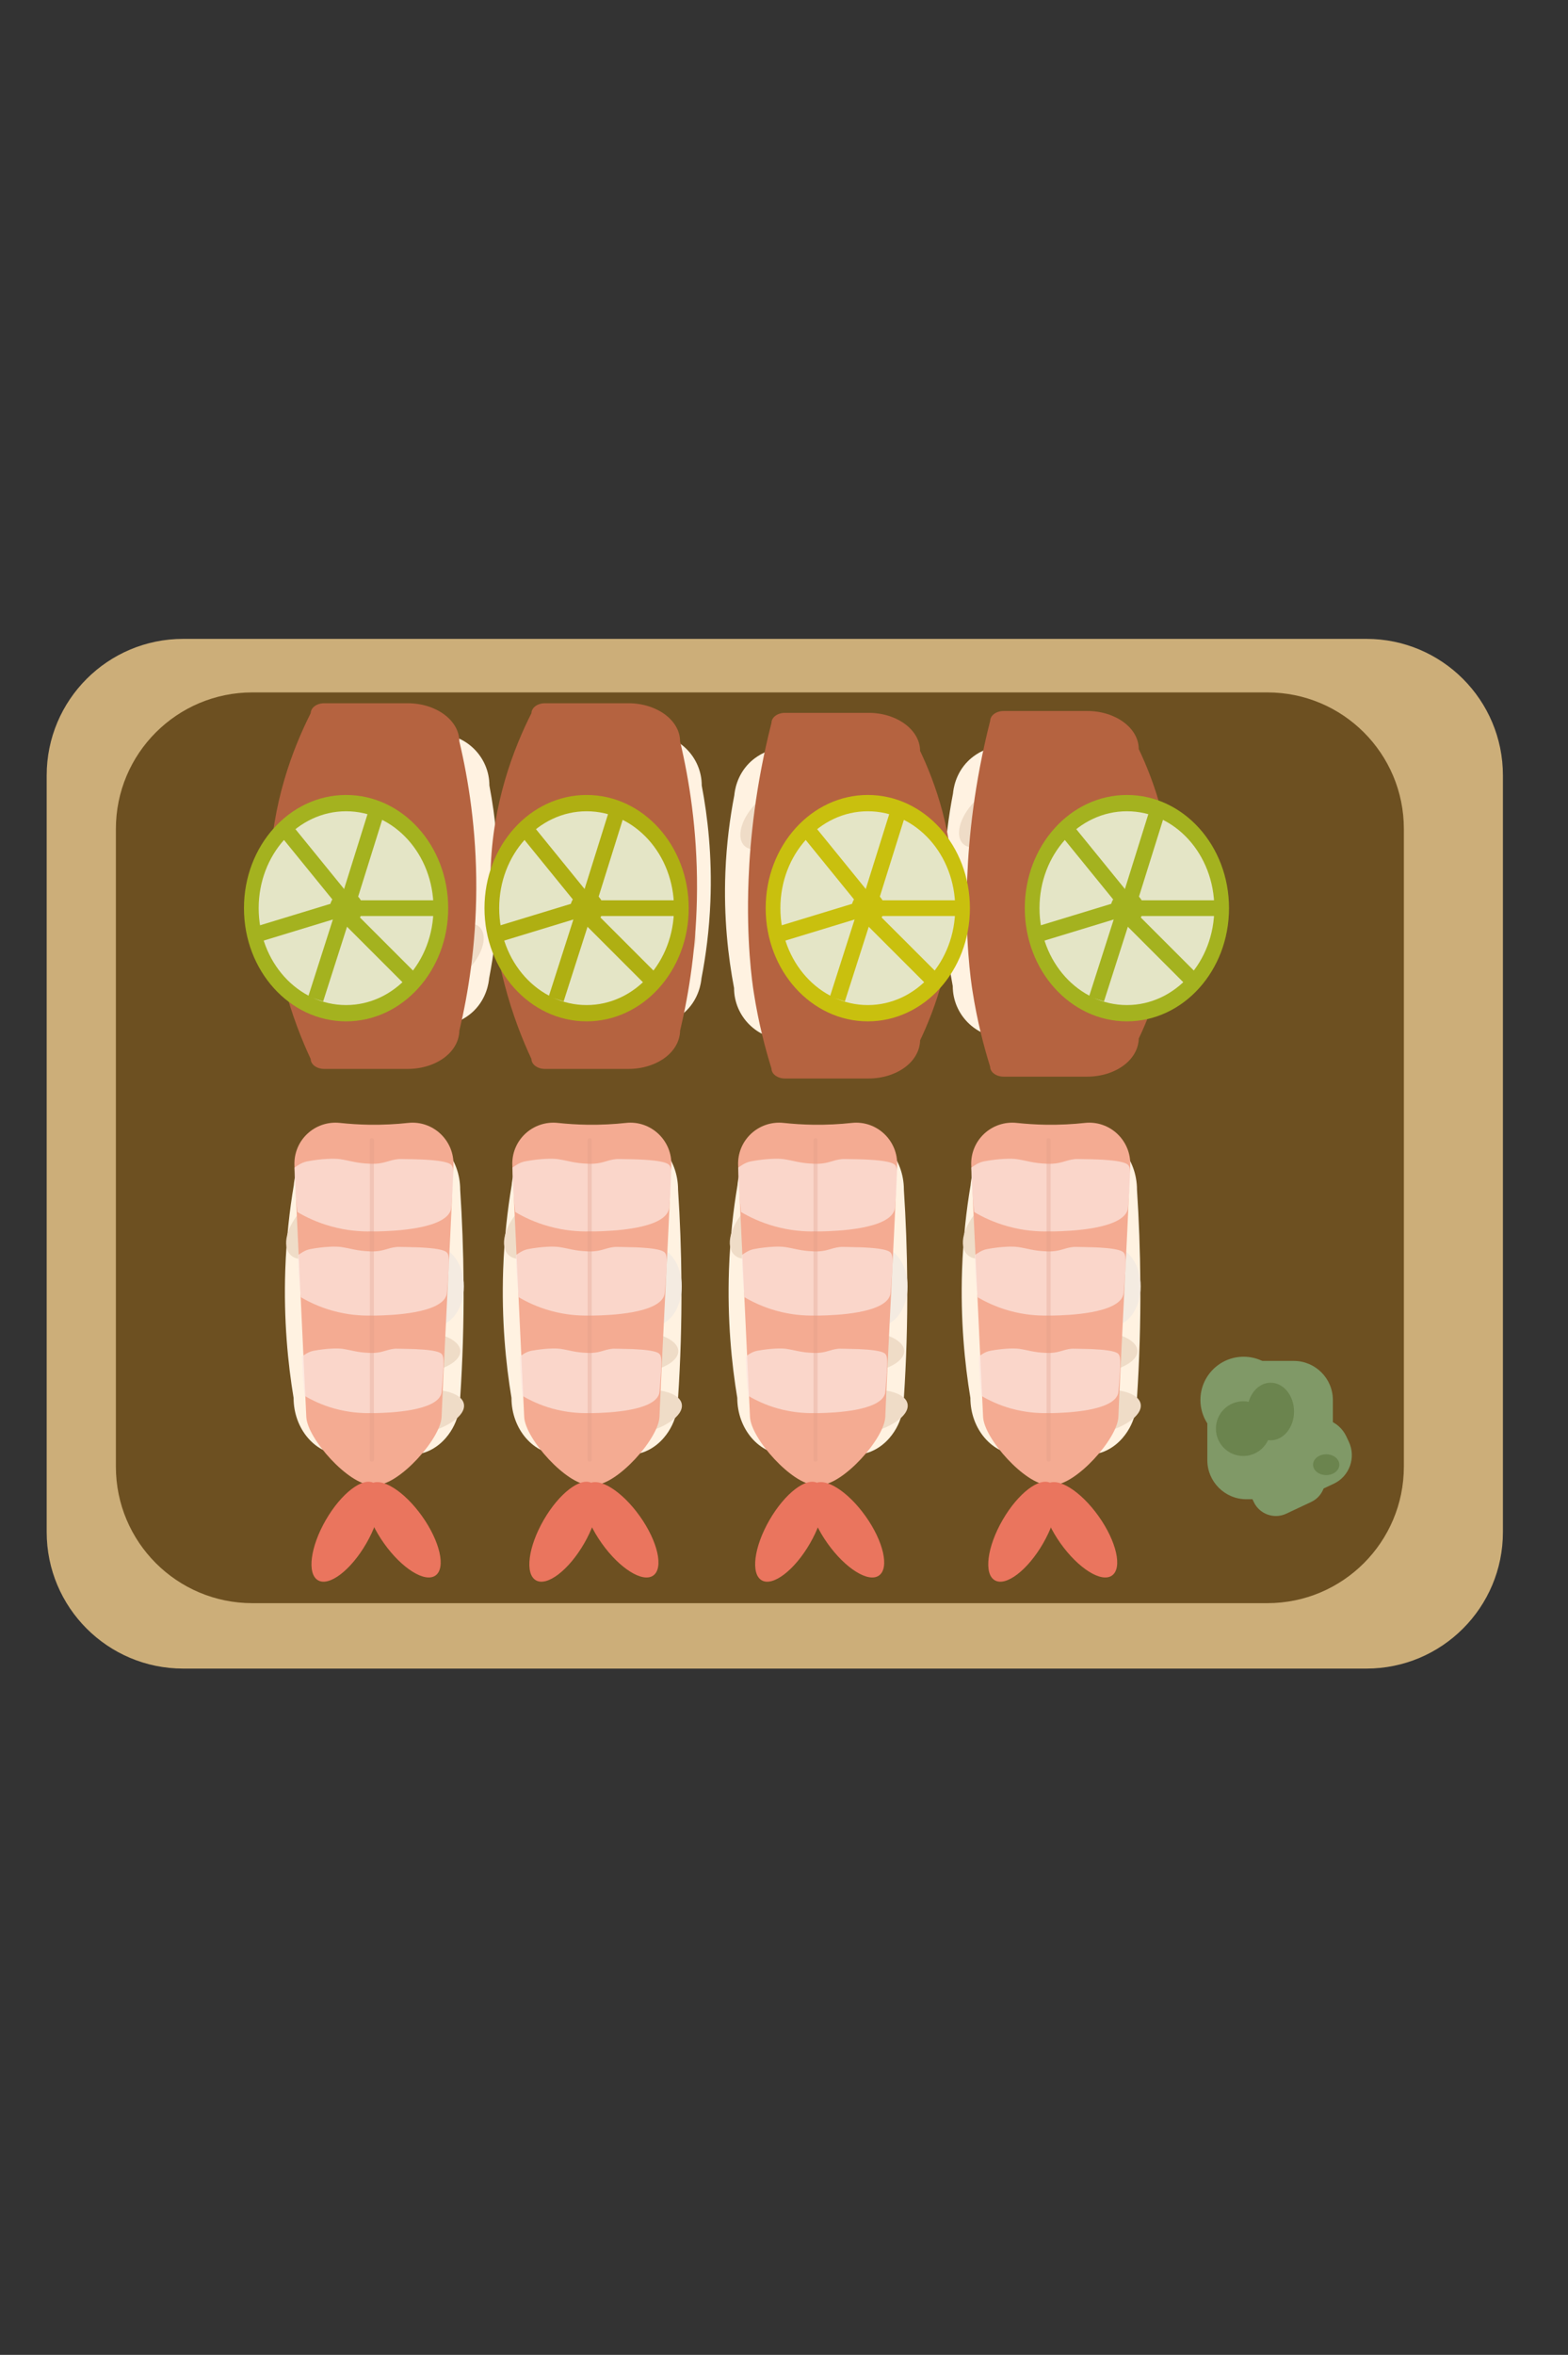 <?xml version="1.0" encoding="utf-8"?>
<!-- Generator: Adobe Illustrator 27.7.0, SVG Export Plug-In . SVG Version: 6.00 Build 0)  -->
<svg version="1.1" xmlns="http://www.w3.org/2000/svg" xmlns:xlink="http://www.w3.org/1999/xlink" x="0px" y="0px"
	 viewBox="0 0 399.7 600" style="enable-background:new 0 0 399.7 600;" xml:space="preserve">
<rect x="0" y="0" width="399.7" height="600" fill="#333333" stroke="none"/>
<style type="text/css">
	.st0{display:none;}
	.st1{display:inline;fill:#EFD29E;}
	.st2{display:inline;fill:url(#SVGID_1_);}
	.st3{display:inline;fill:url(#SVGID_00000108301834032288934780000015476015015184986020_);}
	.st4{display:inline;}
	.st5{fill:#E1B654;}
	.st6{fill:#F1C977;}
	.st7{fill:#C69D4C;}
	.st8{fill:none;stroke:#75B059;stroke-width:6;stroke-miterlimit:10;}
	.st9{display:inline;fill:#C9481B;}
	.st10{display:inline;fill:#373838;}
	.st11{display:inline;fill:#E1B654;}
	.st12{display:inline;fill:url(#SVGID_00000152238897383879097870000000971231478717992085_);}
	.st13{display:inline;fill:url(#SVGID_00000134247010144115825420000009218046528574643594_);}
	.st14{display:inline;fill:none;stroke:#EF843E;stroke-width:6;stroke-miterlimit:10;}
	.st15{display:inline;fill:none;stroke:#F2F2F2;stroke-width:3;stroke-miterlimit:10;}
	.st16{fill:#F4F4F4;}
	.st17{display:inline;fill:url(#SVGID_00000139273603445561462830000014766735386461233844_);}
	.st18{display:inline;fill:url(#SVGID_00000170960764587896714420000006777297883133857430_);}
	.st19{display:inline;fill:url(#SVGID_00000047779520664526297000000005709677441255574656_);}
	.st20{display:inline;fill:#F9F9FA;}
	.st21{display:inline;fill:#F9F9FA;stroke:url(#SVGID_00000021118121274292643830000002038955932646761641_);stroke-miterlimit:10;}
	.st22{display:inline;fill:#F4F4F4;}
	.st23{display:inline;fill:#848484;}
	.st24{display:inline;fill:url(#SVGID_00000009585960327892249750000016036607606775414447_);}
	.st25{display:inline;fill:url(#SVGID_00000016059507718648310930000009005800725885792655_);}
	.st26{display:inline;fill:none;stroke:#DB8D7D;stroke-width:4;stroke-miterlimit:10;}
	.st27{display:inline;fill:none;stroke:#848484;stroke-width:3;stroke-miterlimit:10;}
	.st28{display:inline;fill:#C1912F;}
	.st29{display:inline;fill:#2E6637;}
	.st30{display:inline;fill:#FFF9F0;}
	.st31{display:inline;fill:#F4EBE1;}
	.st32{display:inline;fill:#FFDE52;}
	.st33{display:inline;fill:#6D5016;}
	.st34{fill:#848484;}
	.st35{fill:none;stroke:#FFFFFF;stroke-width:3;stroke-miterlimit:10;}
	.st36{display:inline;fill:url(#SVGID_00000008136270172168985850000000077011339979324818_);}
	.st37{fill:#FFF2E1;}
	.st38{fill:#F4EBE1;}
	.st39{fill:#EFDCC7;}
	.st40{fill:#B56340;}
	.st41{display:inline;fill:url(#SVGID_00000021079297016246065740000017341690133474669753_);}
	.st42{display:inline;fill:#FFE6B3;}
	.st43{display:inline;fill:none;stroke:#C69D4C;stroke-width:5;stroke-miterlimit:10;}
	.st44{display:inline;fill:url(#SVGID_00000151535384485249423430000009608734924825331636_);}
	.st45{display:inline;fill:url(#SVGID_00000039837392651086969150000003746850684029697459_);}
	.st46{display:inline;fill:url(#SVGID_00000083794522138352100400000010964480903863859856_);}
	.st47{display:inline;fill:url(#SVGID_00000071531842219716337510000000927257791749313947_);}
	.st48{display:inline;fill:url(#SVGID_00000111165440685596597760000008617543839957701022_);}
	.st49{display:inline;fill:#F9F9FA;stroke:url(#SVGID_00000097463746091078475700000006287643650810334142_);stroke-miterlimit:10;}
	.st50{display:inline;fill:url(#SVGID_00000001639748041506159560000011378940659121657267_);}
	.st51{display:inline;fill:url(#SVGID_00000173127900701499165350000001896706168316111032_);}
	.st52{display:inline;fill:#E9BD53;}
	.st53{display:inline;fill:#F2E1C9;}
	.st54{display:inline;fill:#B9CDCD;}
	.st55{display:inline;fill:#F0EFE6;}
	.st56{display:inline;fill:none;stroke:#E5A398;stroke-width:3;stroke-miterlimit:10;}
	.st57{display:inline;fill:none;stroke:#373838;stroke-width:4;stroke-miterlimit:10;}
	.st58{display:inline;fill:none;stroke:#E9BD53;stroke-width:2;stroke-miterlimit:10;}
	.st59{display:inline;fill:#B9CDCD;stroke:#373838;stroke-width:4;stroke-miterlimit:10;}
	.st60{display:inline;fill:#89C9C7;}
	.st61{display:inline;fill:none;stroke:#373838;stroke-width:5;stroke-miterlimit:10;}
	.st62{display:inline;opacity:0.5;fill:#E9BD53;}
	.st63{fill:#CCAE79;}
	.st64{fill:#6D5021;}
	.st65{fill:#F4AB92;}
	.st66{opacity:0.72;fill:#FCE6E0;}
	.st67{opacity:0.3;fill:#DD9987;}
	.st68{fill:#EA755E;}
	.st69{fill:#809967;}
	.st70{fill:#6B844E;}
	.st71{fill:#A4B21F;}
	.st72{fill:#E4E5C6;}
	.st73{fill:none;stroke:#A4B21F;stroke-width:4;stroke-miterlimit:10;}
	.st74{fill:#C9C00E;}
	.st75{fill:none;stroke:#C9C00E;stroke-width:4;stroke-miterlimit:10;}
	.st76{fill:#AFAF12;}
	.st77{fill:none;stroke:#AFAF12;stroke-width:4;stroke-miterlimit:10;}
	.st78{display:inline;fill:none;stroke:#C69D4C;stroke-width:10;stroke-miterlimit:10;}
</style>
<g id="圖層_1" class="st0">
	<path class="st1" d="M-443.3,461.77c-3.24,3.29-8.74,2.54-10.97-1.51c-5.74-10.4-15.02-23.87-29.61-36.23
		c-19.64-16.64-40.18-23.9-53.93-27.2c-4.59-1.1-6.76-6.36-4.27-10.38c12.46-20.14,27.09-41.6,44.22-63.71
		c13.58-17.52,27.12-33.37,40.24-47.63c3-3.26,8.26-2.89,10.77,0.77c7.53,10.94,18.92,24.71,35.43,37.51
		c18.06,14,35.81,21.86,49.05,26.34c4.11,1.39,5.92,6.2,3.77,9.98c-9.59,16.91-21.18,35.2-35.18,54.14
		C-410.53,426.53-427.5,445.74-443.3,461.77z"/>
	
		<linearGradient id="SVGID_1_" gradientUnits="userSpaceOnUse" x1="43.629" y1="595.861" x2="56.825" y2="456.176" gradientTransform="matrix(0.561 0.669 -0.709 0.085 412.432 386.251)">
		<stop  offset="0" style="stop-color:#EFD5B6"/>
		<stop  offset="0.993" style="stop-color:#E2BEA6"/>
	</linearGradient>
	<path class="st2" d="M28.64,505.79L28.64,505.79c-13.45-7.77-18.06-24.97-10.29-38.42l26.57-46.02l48.72,28.13L67.06,495.5
		C59.29,508.95,42.09,513.56,28.64,505.79z"/>
	
		<linearGradient id="SVGID_00000031175961401351932390000003181036573848256178_" gradientUnits="userSpaceOnUse" x1="89.29" y1="238.364" x2="102.486" y2="98.679" gradientTransform="matrix(-0.561 0.669 0.709 0.085 258.262 386.251)">
		<stop  offset="0" style="stop-color:#EFD5B6"/>
		<stop  offset="0.993" style="stop-color:#E2BEA6"/>
	</linearGradient>
	<path style="display:inline;fill:url(#SVGID_00000031175961401351932390000003181036573848256178_);" d="M362.91,505.79
		L362.91,505.79c13.45-7.77,18.06-24.97,10.29-38.42l-26.57-46.02l-48.72,28.13l26.57,46.02
		C332.25,508.95,349.46,513.56,362.91,505.79z"/>
	<g id="_x31__00000034075049636515347750000010563476437515070631_" class="st4">
		<g>
			<path class="st5" d="M-768.64,189.48c0.3-5.55-0.2-11.19-1.5-16.67c-0.81-3.41-2.04-6.94-4.62-9.26c-2.34-2.1-5.45-2.9-8.42-3.62
				c-2.26-0.55-4.52-1.1-6.78-1.65c-1.01-0.25-2.19-0.45-2.93,0.25c-0.68,0.64-0.67,1.76-0.61,2.74c0.41,7.12,1.15,14.99,6.16,20.08
				c3,3.05,7.06,4.56,10.97,5.97c2.58,0.94,5.17,1.87,7.75,2.81"/>
		</g>
		<g>
			<path class="st6" d="M-758.02,186.17c4.42-3.37,8.38-7.42,11.7-11.96c2.07-2.83,3.96-6.06,4.04-9.53
				c0.08-3.15-1.34-6.02-2.71-8.75c-1.05-2.08-2.1-4.15-3.15-6.23c-0.47-0.93-1.08-1.96-2.09-2.07c-0.93-0.1-1.77,0.63-2.48,1.31
				c-5.14,4.94-10.65,10.61-11.27,17.72c-0.37,4.26,1.12,8.33,2.58,12.22c0.97,2.57,1.93,5.15,2.9,7.72"/>
		</g>
		<g>
			<path class="st5" d="M-749.68,219.71c5.52-0.65,10.99-2.12,16.16-4.34c3.22-1.38,6.49-3.2,8.33-6.15
				c1.67-2.67,1.92-5.87,2.12-8.91c0.15-2.32,0.31-4.64,0.46-6.96c0.07-1.04,0.07-2.24-0.75-2.85c-0.75-0.56-1.85-0.36-2.8-0.13
				c-6.94,1.63-14.57,3.71-18.72,9.52c-2.48,3.48-3.27,7.74-4,11.83c-0.48,2.71-0.96,5.41-1.43,8.12"/>
		</g>
		<g>
			<path class="st5" d="M-756.84,245.1c5.48,0.94,11.14,1.08,16.73,0.42c3.48-0.41,7.13-1.23,9.73-3.53
				c2.36-2.09,3.5-5.08,4.56-7.95c0.81-2.18,1.61-4.36,2.42-6.55c0.36-0.97,0.7-2.13,0.09-2.94c-0.56-0.75-1.67-0.87-2.65-0.92
				c-7.12-0.41-15.03-0.58-20.66,3.81c-3.37,2.63-5.34,6.49-7.19,10.21c-1.23,2.46-2.45,4.92-3.68,7.38"/>
		</g>
		<g>
			<path class="st5" d="M-749.84,223.1c-0.43-5.54-1.67-11.07-3.67-16.33c-1.25-3.27-2.93-6.61-5.8-8.58
				c-2.6-1.78-5.78-2.16-8.82-2.48c-2.31-0.25-4.63-0.5-6.94-0.75c-1.03-0.11-2.23-0.16-2.87,0.63c-0.59,0.73-0.43,1.83-0.25,2.8
				c1.34,7,3.11,14.71,8.74,19.1c3.37,2.63,7.6,3.59,11.66,4.48c2.68,0.59,5.37,1.18,8.05,1.77"/>
		</g>
		<g>
			<path class="st5" d="M-771.36,225.98c-0.43-5.54-1.67-11.07-3.67-16.33c-1.25-3.27-2.93-6.61-5.8-8.58
				c-2.6-1.78-5.78-2.16-8.82-2.48c-2.31-0.25-4.63-0.5-6.94-0.75c-1.03-0.11-2.23-0.16-2.87,0.63c-0.59,0.73-0.43,1.83-0.25,2.8
				c1.34,7,3.11,14.71,8.74,19.1c3.37,2.63,7.6,3.59,11.66,4.48c2.68,0.59,5.37,1.18,8.06,1.77"/>
		</g>
		<g>
			<path class="st7" d="M-764.15,262.88c-0.43-5.54-1.67-11.07-3.67-16.33c-1.25-3.27-2.93-6.61-5.8-8.58
				c-2.6-1.78-5.78-2.16-8.82-2.48c-2.31-0.25-4.63-0.5-6.94-0.75c-1.03-0.11-2.23-0.16-2.87,0.63c-0.59,0.73-0.43,1.83-0.25,2.8
				c1.34,7,3.11,14.71,8.74,19.1c3.37,2.63,7.6,3.59,11.66,4.48c2.68,0.59,5.37,1.18,8.06,1.77"/>
		</g>
		<line class="st8" x1="-766.22" y1="365.94" x2="-770.88" y2="186.78"/>
		<path class="st8" d="M-758.98,361.65c2.85-26.13,4.78-55,5.01-86.22c0.25-33.86-1.53-65.03-4.38-93.01"/>
		<g>
			<path class="st5" d="M-769.8,265.88c5.46-1.02,10.82-2.86,15.83-5.42c3.12-1.6,6.26-3.63,7.9-6.69c1.48-2.78,1.52-5.98,1.51-9.04
				c0-2.33-0.01-4.65-0.01-6.98c0-1.04-0.08-2.24-0.94-2.79c-0.79-0.51-1.87-0.23-2.81,0.06c-6.81,2.09-14.29,4.68-18.04,10.76
				c-2.25,3.64-2.75,7.94-3.19,12.08c-0.29,2.73-0.59,5.47-0.88,8.2"/>
		</g>
		<g>
			<path class="st7" d="M-769.8,235.35c5.46-1.02,10.82-2.86,15.83-5.42c3.12-1.6,6.26-3.63,7.9-6.69c1.48-2.78,1.52-5.98,1.51-9.04
				c0-2.33-0.01-4.65-0.01-6.98c0-1.04-0.08-2.24-0.94-2.79c-0.79-0.51-1.87-0.23-2.81,0.06c-6.81,2.09-14.29,4.68-18.04,10.76
				c-2.25,3.64-2.75,7.94-3.19,12.08c-0.29,2.73-0.59,5.47-0.88,8.2"/>
		</g>
	</g>
	<path class="st9" d="M321.96,574.01H69.59V407.6c0-51,41.34-92.34,92.34-92.34h67.69c51,0,92.34,41.34,92.34,92.34V574.01z"/>
	<path class="st10" d="M-295.14,447.86c0,0-37.47,108.07-103.03,149.86c0,0,55.48,33.14,46.11,83.57s-113.11,21.37-80.69-105.67
		S-233.9,429.85-233.9,429.85s159.49,57.01,110.85,150.81c-0.72,1.4-2.8,0.84-2.81-0.73c-0.06-19.56-2.85-58.57-46.09-72.98
		C-171.94,506.94-254.07,480.28-295.14,447.86z"/>
	<path class="st11" d="M-387.15,159.14c0,0,110.85-177.73,285.66-146.93c0,0-70.15-93.96-188.74-13.8
		C-290.23-1.59-410.83,13.9-387.15,159.14z"/>
	
		<linearGradient id="SVGID_00000063600582082146107190000011061424439026291102_" gradientUnits="userSpaceOnUse" x1="-421.741" y1="103.955" x2="-351.667" y2="103.955" gradientTransform="matrix(0.939 0.345 -0.345 0.939 124.409 13.205)">
		<stop  offset="0" style="stop-color:#F8D481"/>
		<stop  offset="1" style="stop-color:#EFEDE5"/>
	</linearGradient>
	<path style="display:inline;fill:url(#SVGID_00000063600582082146107190000011061424439026291102_);" d="M-241.86-9.75
		c-0.64-23.07-16.96-41.41-36.65-41.06c-19.69,0.36-35.33,19.28-35.13,42.36c5.9-3.46,20.15-10.73,39.43-10.1
		C-259.12-18.05-247.76-12.94-241.86-9.75z"/>
	
		<linearGradient id="SVGID_00000116217686840995002820000000076308313155807619_" gradientUnits="userSpaceOnUse" x1="-521.572" y1="140.688" x2="-451.498" y2="140.688" gradientTransform="matrix(0.939 0.345 -0.345 0.939 124.409 13.205)">
		<stop  offset="0" style="stop-color:#F8D481"/>
		<stop  offset="1" style="stop-color:#EFEDE5"/>
	</linearGradient>
	<path style="display:inline;fill:url(#SVGID_00000116217686840995002820000000076308313155807619_);" d="M-348.24-9.75
		c-0.64-23.07-16.96-41.41-36.65-41.06c-19.69,0.36-35.33,19.28-35.13,42.36c5.06-3.37,17.09-10.38,33.97-11.12
		C-367.14-20.4-353.35-12.88-348.24-9.75z"/>
	<path class="st10" d="M106.78,330.86c0,0-58.86,48.52-88.14,97.06l52.4,20.8c0,0-2.54-40.39,55.44-105.49L106.78,330.86z"/>
	<path class="st10" d="M286.74,329.88c0,0,58.86,48.52,88.14,97.06l-52.4,20.8c0,0,2.54-40.39-55.44-105.49L286.74,329.88z"/>
	<polygon class="st10" points="131.69,342.4 153.38,379.59 192.67,361.02 236.45,380.25 257.79,343.19 	"/>
	<path class="st14" d="M172.72,272.31c13.49,11.59,33.01,5.45,39.89-0.6"/>
	<path class="st15" d="M71.04,448.73c0,0,2.84-55.88,55.44-105.49"/>
	<path class="st15" d="M320.96,448.73c0,0-2.84-55.88-55.44-105.49"/>
	<g class="st4">
		<polygon class="st16" points="284.99,393.84 262.44,397.39 254.36,333.99 273.19,331.02 		"/>
		<polygon class="st16" points="129.5,397.39 106.78,395.18 114.65,333.67 133.63,335.52 		"/>
		<polygon class="st16" points="302.42,574.01 89.12,574.01 106.67,392.81 284.88,392.81 		"/>
	</g>
	
		<linearGradient id="SVGID_00000056410449530617375380000017202905452111831186_" gradientUnits="userSpaceOnUse" x1="18.647" y1="233.613" x2="89.552" y2="233.613">
		<stop  offset="0" style="stop-color:#EFD5B6"/>
		<stop  offset="0.993" style="stop-color:#E2BEA6"/>
	</linearGradient>
	
		<ellipse style="display:inline;fill:url(#SVGID_00000056410449530617375380000017202905452111831186_);" cx="54.1" cy="233.61" rx="35.45" ry="41.66"/>
	
		<linearGradient id="SVGID_00000068658359470084164540000017847492285509513122_" gradientUnits="userSpaceOnUse" x1="271.014" y1="235.926" x2="341.919" y2="235.926" gradientTransform="matrix(-1 0 0 -1 643.913 465.081)">
		<stop  offset="0" style="stop-color:#EFD5B6"/>
		<stop  offset="0.993" style="stop-color:#E2BEA6"/>
	</linearGradient>
	
		<ellipse style="display:inline;fill:url(#SVGID_00000068658359470084164540000017847492285509513122_);" cx="337.45" cy="229.15" rx="35.45" ry="41.66"/>
	
		<linearGradient id="SVGID_00000004541032637244670820000016214801474451678892_" gradientUnits="userSpaceOnUse" x1="317.945" y1="295.949" x2="73.023" y2="126.708">
		<stop  offset="0" style="stop-color:#EFD5B6"/>
		<stop  offset="0.993" style="stop-color:#E2BEA6"/>
	</linearGradient>
	
		<circle style="display:inline;fill:url(#SVGID_00000004541032637244670820000016214801474451678892_);" cx="195.48" cy="211.33" r="148.84"/>
	<ellipse class="st20" cx="251.55" cy="222.24" rx="35.45" ry="41.66"/>
	
		<linearGradient id="SVGID_00000120543738263899144550000006963279702057992324_" gradientUnits="userSpaceOnUse" x1="108.712" y1="222.243" x2="180.617" y2="222.243">
		<stop  offset="0" style="stop-color:#EFD5B6"/>
		<stop  offset="0.993" style="stop-color:#E2BEA6"/>
	</linearGradient>
	
		<ellipse style="display:inline;fill:#F9F9FA;stroke:url(#SVGID_00000120543738263899144550000006963279702057992324_);stroke-miterlimit:10;" cx="144.66" cy="222.24" rx="35.45" ry="41.66"/>
	<ellipse class="st10" cx="244.85" cy="240.32" rx="8.53" ry="11.37"/>
	<ellipse class="st10" cx="148.95" cy="240.32" rx="8.53" ry="11.37"/>
	<path class="st22" d="M322.51,117.69l-254.06-1.95l16.08-48.57c9.02-27.26,37.87-45.82,70.82-45.57l78.78,0.61
		c32.95,0.25,62.09,19.26,71.54,46.67L322.51,117.69z"/>
	<path class="st23" d="M47.48,227.17c0,0-8.96-36.65,13.37-80.73s63.66-92.7,111.87-88.28s182.69,36.2,171.06,165.79
		c0,0-9.42-130.75-155.27-130.59S47.48,227.17,47.48,227.17z"/>
	<path class="st22" d="M337.36,160.26c-41.05-5.62-87.74-9.53-139.14-9.66c-53.52-0.13-102.01,3.86-144.4,9.66
		c-3.56-13.64-7.09-32.53-7.18-55.18c-0.06-15.35,1.48-29.03,3.59-40.6C52,54.82,59.57,47.6,68.77,46.67
		c38.23-3.86,80.03-6.33,124.94-6.39c46.86-0.07,90.38,2.48,130,6.53c8.66,0.88,15.91,7.34,18.2,16.26
		c2.69,10.44,4.92,23.36,5.19,38.23C347.57,127.16,341.87,147.74,337.36,160.26z"/>
	
		<linearGradient id="SVGID_00000122678410973008755810000005989900588938678950_" gradientUnits="userSpaceOnUse" x1="-158.539" y1="616.986" x2="-88.797" y2="616.986" gradientTransform="matrix(0.93 0.367 -0.367 0.93 84.941 -57.142)">
		<stop  offset="0" style="stop-color:#EFD5B6"/>
		<stop  offset="0.993" style="stop-color:#E2BEA6"/>
	</linearGradient>
	<path style="display:inline;fill:url(#SVGID_00000122678410973008755810000005989900588938678950_);" d="M-224.55,485.06
		c-0.1-22.97-15.91-41.6-35.51-41.7c-19.6-0.1-35.6,18.36-35.94,41.33L-224.55,485.06z"/>
	
		<linearGradient id="SVGID_00000088826121344565888610000015629073648693810078_" gradientUnits="userSpaceOnUse" x1="-257.8" y1="656.018" x2="-188.95" y2="656.018" gradientTransform="matrix(0.93 0.367 -0.367 0.93 84.941 -57.142)">
		<stop  offset="0" style="stop-color:#EFD5B6"/>
		<stop  offset="0.993" style="stop-color:#E2BEA6"/>
	</linearGradient>
	<path style="display:inline;fill:url(#SVGID_00000088826121344565888610000015629073648693810078_);" d="M-331.89,484.21
		c-0.5-22.38-16.02-40.39-35.21-40.48c-19.19-0.1-34.9,17.74-35.63,40.12L-331.89,484.21z"/>
	<path class="st26" d="M146.76,285.87c10.72,3.45,26.14,7.12,44.93,7.41c21.1,0.32,38.28-3.75,49.65-7.41"/>
	<line class="st27" x1="290.8" y1="238.24" x2="308.32" y2="229.15"/>
	<line class="st27" x1="293.24" y1="245.45" x2="318.29" y2="240.32"/>
	<line class="st27" x1="106.78" y1="238.24" x2="89.26" y2="229.15"/>
	<line class="st27" x1="104.34" y1="245.45" x2="79.29" y2="240.32"/>
	<path class="st28" d="M591.07,713.01h-70.65c-6.6,0-12-5.4-12-12v-19.46c0-1.72,1.41-3.13,3.13-3.13h88.39
		c1.72,0,3.13,1.41,3.13,3.13v19.46C603.07,707.61,597.67,713.01,591.07,713.01z"/>
	<circle class="st29" cx="187.27" cy="666.46" r="49.04"/>
	<circle class="st30" cx="187.27" cy="666.46" r="36.76"/>
	<ellipse class="st31" cx="172.72" cy="654.09" rx="10.68" ry="5.86"/>
	<ellipse class="st31" cx="197.18" cy="655.97" rx="10.68" ry="5.86"/>
	<ellipse class="st31" cx="180.37" cy="692.04" rx="10.68" ry="5.86"/>
	<circle class="st32" cx="173.77" cy="673.56" r="11.73"/>
	<path class="st33" d="M196.79,657.25h-17.14c-3.82,0-6.92-3.1-6.92-6.92v-2.91c0-3.82,3.1-6.92,6.92-6.92h17.14
		c3.82,0,6.92,3.1,6.92,6.92v2.91C203.71,654.15,200.61,657.25,196.79,657.25z"/>
	<g class="st4">
		<ellipse class="st34" cx="708.09" cy="407.84" rx="65.94" ry="64.6"/>
		<ellipse class="st35" cx="708.09" cy="408.16" rx="56.67" ry="55.52"/>
	</g>
	
		<linearGradient id="SVGID_00000042696997378495941320000008099897268456816808_" gradientUnits="userSpaceOnUse" x1="224.239" y1="699.727" x2="234.157" y2="594.741" gradientTransform="matrix(0.477 -0.982 1.147 0.278 -787.773 517.953)">
		<stop  offset="0" style="stop-color:#EFD5B6"/>
		<stop  offset="0.993" style="stop-color:#E2BEA6"/>
	</linearGradient>
	<path style="display:inline;fill:url(#SVGID_00000042696997378495941320000008099897268456816808_);" d="M154.44,459.53
		L154.44,459.53c4.1,14.98-4.71,30.45-19.69,34.56l-89.08,24.41c-14.98,4.1-30.45-4.71-34.56-19.69l0,0
		c-4.1-14.98,4.71-30.45,19.69-34.56l89.08-24.41C134.86,435.73,150.33,444.54,154.44,459.53z"/>
	<g class="st4">
		<path class="st37" d="M225.04,489.39h-63.36c-6.6,0-12-5.4-12-12v-22.81c0-6.6,5.4-12,12-12h63.36c6.6,0,12,5.4,12,12v22.81
			C237.04,483.99,231.64,489.39,225.04,489.39z"/>
		<ellipse class="st38" cx="163.1" cy="452.84" rx="10.68" ry="5.86"/>
		<ellipse class="st38" cx="187.56" cy="454.72" rx="10.68" ry="5.86"/>
		<ellipse class="st38" cx="208.63" cy="442.93" rx="10.68" ry="5.86"/>
		
			<ellipse transform="matrix(0.854 -0.52 0.52 0.854 -219.467 146.928)" class="st39" cx="152.42" cy="465.05" rx="5.68" ry="9.53"/>
		
			<ellipse transform="matrix(0.999 -0.048 0.048 0.999 -21.889 10.366)" class="st39" cx="205.37" cy="461.96" rx="5.86" ry="10.68"/>
		
			<ellipse transform="matrix(0.51 -0.86 0.86 0.51 -329.965 382.534)" class="st39" cx="170.99" cy="481.07" rx="5.31" ry="10.2"/>
		
			<ellipse transform="matrix(0.965 -0.264 0.264 0.965 -113.811 75.105)" class="st39" cx="222.26" cy="460.58" rx="5.86" ry="10.68"/>
		
			<ellipse transform="matrix(0.913 -0.408 0.408 0.913 -176.714 119.736)" class="st39" cx="192.67" cy="474.62" rx="10.36" ry="5.22"/>
		
			<ellipse transform="matrix(0.866 -0.5 0.5 0.866 -211.219 151.386)" class="st39" cx="176.88" cy="469.83" rx="10.68" ry="5.86"/>
		
			<ellipse transform="matrix(0.913 -0.408 0.408 0.913 -175.597 130.193)" class="st39" cx="217.77" cy="477.23" rx="10.36" ry="5.22"/>
		<path class="st40" d="M147.1,437.72c10.1-3.55,25.9-7.78,45.59-7.78c19.67,0,35.45,4.23,45.54,7.78c0.81,0,5.05,0.1,8.47,3.53
			c2.17,2.17,3.53,5.17,3.53,8.47v19.46c0,1.72-1.41,3.13-3.13,3.13c-12.7-3.76-30.26-7.52-51.36-7.86
			c-24.05-0.39-43.86,3.83-57.51,7.86c-0.21,0-1.32-0.02-2.21-0.92c-0.57-0.57-0.92-1.35-0.92-2.21v-19.46
			C135.1,443.12,140.5,437.72,147.1,437.72z"/>
	</g>
	
		<linearGradient id="SVGID_00000160884734435364457880000005684602006773056139_" gradientUnits="userSpaceOnUse" x1="270.156" y1="867.745" x2="280.074" y2="762.76" gradientTransform="matrix(0.811 -0.73 0.959 0.689 -717.51 107.219)">
		<stop  offset="0" style="stop-color:#EFD5B6"/>
		<stop  offset="0.993" style="stop-color:#E2BEA6"/>
	</linearGradient>
	<path style="display:inline;fill:url(#SVGID_00000160884734435364457880000005684602006773056139_);" d="M375.78,489.84
		L375.78,489.84c-1.83,15.42-15.82,26.44-31.25,24.61l-91.72-10.9c-15.42-1.83-26.44-15.82-24.61-31.25v0
		c1.83-15.42,15.82-26.44,31.25-24.61l91.72,10.9C366.59,460.42,377.61,474.41,375.78,489.84z"/>
	<g id="_x32__00000005972895034982406640000012779558941295396018_" class="st4">
		<g>
			<path class="st5" d="M-667.97,197.09c1.26-5.41,1.73-11.06,1.4-16.67c-0.21-3.5-0.81-7.19-2.96-9.92
				c-1.95-2.48-4.87-3.79-7.66-5.02c-2.13-0.93-4.26-1.86-6.39-2.8c-0.95-0.42-2.08-0.82-2.93-0.26c-0.78,0.52-0.96,1.62-1.08,2.59
				c-0.82,7.08-1.45,14.97,2.6,20.84c2.43,3.52,6.17,5.71,9.78,7.78c2.38,1.37,4.77,2.74,7.15,4.1"/>
		</g>
		<g>
			<path class="st6" d="M-649.45,202.87c5.37-1.42,10.58-3.65,15.39-6.57c2.99-1.82,5.97-4.08,7.38-7.26
				c1.28-2.88,1.07-6.08,0.84-9.12c-0.17-2.32-0.35-4.64-0.52-6.96c-0.08-1.04-0.25-2.22-1.14-2.71c-0.82-0.45-1.88-0.09-2.8,0.26
				c-6.64,2.59-13.9,5.73-17.2,12.06c-1.97,3.79-2.15,8.12-2.29,12.28c-0.09,2.75-0.18,5.49-0.28,8.24"/>
		</g>
		<g>
			<path class="st6" d="M-656.84,227.75c5.43,1.16,11.08,1.54,16.7,1.11c3.49-0.27,7.17-0.93,9.87-3.13
				c2.44-1.99,3.71-4.93,4.88-7.75c0.89-2.15,1.79-4.29,2.68-6.44c0.4-0.96,0.79-2.09,0.21-2.94c-0.53-0.77-1.63-0.93-2.61-1.03
				c-7.09-0.7-14.99-1.19-20.79,2.97c-3.47,2.49-5.6,6.27-7.6,9.91c-1.33,2.41-2.65,4.82-3.98,7.22"/>
		</g>
		<g>
			<path class="st5" d="M-664.5,248.52c5.01,2.41,10.41,4.1,15.97,5.01c3.46,0.56,7.19,0.78,10.33-0.72
				c2.84-1.36,4.76-3.92,6.57-6.38c1.38-1.88,2.75-3.75,4.13-5.63c0.61-0.84,1.26-1.85,0.89-2.8c-0.33-0.87-1.37-1.29-2.3-1.62
				c-6.73-2.35-14.29-4.69-20.91-2.01c-3.96,1.6-6.91,4.77-9.72,7.84c-1.86,2.03-3.71,4.06-5.57,6.08"/>
		</g>
		<g>
			<path class="st7" d="M-659.16,241.39c1.11-5.44,1.44-11.1,0.96-16.71c-0.3-3.49-1-7.17-3.22-9.84c-2.01-2.42-4.97-3.66-7.8-4.81
				c-2.16-0.88-4.31-1.75-6.47-2.63c-0.96-0.39-2.1-0.77-2.94-0.18c-0.77,0.54-0.92,1.64-1.01,2.62c-0.63,7.1-1.06,15,3.15,20.77
				c2.52,3.45,6.32,5.54,9.98,7.52c2.42,1.3,4.84,2.61,7.26,3.91"/>
		</g>
		<g>
			<path class="st5" d="M-680.12,232.48c0.9-5.48,1-11.15,0.29-16.73c-0.44-3.48-1.28-7.12-3.61-9.7c-2.11-2.34-5.11-3.46-7.98-4.5
				c-2.19-0.79-4.38-1.58-6.57-2.37c-0.98-0.35-2.13-0.68-2.94-0.06c-0.74,0.57-0.85,1.68-0.9,2.66
				c-0.35,7.12-0.46,15.03,3.98,20.62c2.65,3.35,6.53,5.28,10.27,7.11c2.47,1.21,4.94,2.41,7.41,3.62"/>
		</g>
		<g>
			<path class="st7" d="M-684.55,269.96c1.11-5.44,1.44-11.1,0.96-16.71c-0.3-3.49-1-7.17-3.22-9.84c-2.01-2.42-4.97-3.66-7.8-4.81
				c-2.16-0.88-4.31-1.75-6.47-2.63c-0.96-0.39-2.1-0.77-2.94-0.18c-0.77,0.54-0.92,1.64-1.01,2.62c-0.63,7.1-1.06,15,3.15,20.77
				c2.52,3.45,6.32,5.54,9.98,7.52c2.42,1.3,4.84,2.61,7.26,3.91"/>
		</g>
		<path class="st8" d="M-715.14,366.99c10.1-25.58,20.09-55.1,28.5-88.27c7.83-30.85,12.95-59.54,16.28-85.27"/>
		<path class="st8" d="M-709.61,368.36c13.04-27.12,26.07-57.62,38.07-91.38c9.61-27.03,17.35-52.8,23.63-76.89"/>
		<g>
			<path class="st5" d="M-686.53,275.09c5.55,0.32,11.19-0.17,16.67-1.45c3.41-0.8,6.95-2.01,9.28-4.59
				c2.11-2.34,2.91-5.44,3.65-8.4c0.56-2.26,1.12-4.52,1.67-6.78c0.25-1.01,0.46-2.19-0.24-2.93c-0.64-0.68-1.76-0.68-2.74-0.62
				c-7.12,0.39-15,1.1-20.1,6.1c-3.05,2.99-4.58,7.04-6.01,10.95c-0.94,2.58-1.89,5.16-2.83,7.74"/>
		</g>
		<g>
			<path class="st5" d="M-676.15,238.62c5.54-0.47,11.05-1.75,16.3-3.79c3.26-1.27,6.59-2.98,8.53-5.86
				c1.76-2.61,2.11-5.8,2.42-8.84c0.23-2.31,0.46-4.63,0.7-6.94c0.1-1.03,0.14-2.23-0.65-2.87c-0.73-0.58-1.83-0.42-2.8-0.23
				c-6.99,1.4-14.69,3.22-19.03,8.88c-2.6,3.39-3.53,7.62-4.4,11.69c-0.57,2.69-1.14,5.38-1.71,8.07"/>
		</g>
	</g>
	<path class="st42" d="M-475.61,477.47c-3.24,3.29-8.74,2.54-10.97-1.51c-5.74-10.4-15.02-23.87-29.61-36.23
		c-19.64-16.64-40.18-23.9-53.93-27.2c-4.59-1.1-6.76-6.36-4.27-10.38c12.46-20.14,27.09-41.6,44.22-63.71
		c13.58-17.52,27.12-33.37,40.24-47.63c3-3.26,8.26-2.89,10.77,0.77c7.53,10.94,18.92,24.71,35.43,37.52
		c18.06,14,35.81,21.86,49.05,26.34c4.11,1.39,5.92,6.2,3.77,9.98c-9.59,16.91-21.18,35.2-35.18,54.14
		C-442.83,442.23-459.8,461.44-475.61,477.47z"/>
	<g class="st4">
		<g>
			<path class="st5" d="M-572.34,273.33c0.91-5.48,1.01-11.15,0.32-16.73c-0.43-3.48-1.27-7.12-3.59-9.71
				c-2.1-2.34-5.1-3.47-7.97-4.51c-2.19-0.79-4.37-1.58-6.56-2.38c-0.98-0.35-2.13-0.69-2.94-0.07c-0.74,0.57-0.86,1.68-0.91,2.66
				c-0.36,7.12-0.48,15.03,3.95,20.63c2.65,3.35,6.52,5.29,10.26,7.13c2.47,1.21,4.94,2.42,7.4,3.63"/>
		</g>
		<g>
			<path class="st5" d="M-549.59,271.6c4.76-2.87,9.13-6.47,12.93-10.62c2.36-2.59,4.59-5.59,5.05-9.04
				c0.42-3.12-0.67-6.13-1.75-8.99c-0.82-2.18-1.64-4.36-2.45-6.53c-0.37-0.97-0.86-2.07-1.86-2.28c-0.91-0.2-1.83,0.44-2.61,1.04
				c-5.65,4.35-11.74,9.39-13.13,16.4c-0.83,4.19,0.21,8.4,1.24,12.43c0.68,2.66,1.36,5.33,2.04,7.99"/>
		</g>
		<g>
			<path class="st6" d="M-545.8,303c5.56-0.05,11.15-0.92,16.54-2.56c3.35-1.02,6.8-2.48,8.95-5.21c1.95-2.47,2.54-5.62,3.07-8.63
				c0.4-2.29,0.81-4.58,1.21-6.87c0.18-1.02,0.31-2.22-0.44-2.91c-0.69-0.64-1.8-0.56-2.77-0.44c-7.07,0.87-14.89,2.11-19.65,7.43
				c-2.85,3.19-4.09,7.34-5.26,11.33c-0.77,2.64-1.54,5.28-2.31,7.92"/>
		</g>
		<g>
			<path class="st5" d="M-555.68,327.46c5.34,1.53,10.96,2.29,16.58,2.24c3.5-0.03,7.22-0.45,10.06-2.45
				c2.57-1.82,4.03-4.67,5.4-7.4c1.04-2.08,2.08-4.16,3.11-6.25c0.46-0.93,0.93-2.04,0.41-2.91c-0.48-0.8-1.57-1.04-2.54-1.21
				c-7.03-1.17-14.88-2.2-20.95,1.55c-3.63,2.25-6.01,5.87-8.26,9.37c-1.49,2.31-2.97,4.62-4.46,6.94"/>
		</g>
		<g>
			<path class="st7" d="M-546.33,306.35c0.18-5.55-0.46-11.18-1.88-16.63c-0.89-3.39-2.19-6.89-4.83-9.15
				c-2.39-2.05-5.51-2.77-8.5-3.43c-2.27-0.5-4.54-1-6.82-1.5c-1.01-0.22-2.2-0.4-2.93,0.32c-0.66,0.66-0.63,1.77-0.55,2.75
				c0.58,7.1,1.49,14.96,6.62,19.94c3.07,2.98,7.16,4.39,11.1,5.72c2.61,0.88,5.21,1.75,7.82,2.63"/>
		</g>
		<g>
			<path class="st5" d="M-567.65,299.75c-2.01-5.18-4.79-10.11-8.23-14.57c-2.14-2.77-4.71-5.49-8.03-6.54
				c-3-0.95-6.16-0.4-9.16,0.17c-2.29,0.43-4.57,0.86-6.86,1.29c-1.02,0.19-2.18,0.49-2.57,1.43c-0.35,0.87,0.11,1.88,0.57,2.75
				c3.31,6.31,7.22,13.19,13.88,15.76c3.99,1.54,8.31,1.25,12.46,0.93c2.74-0.21,5.48-0.42,8.22-0.63"/>
		</g>
		<g>
			<path class="st7" d="M-562.26,328.86c-3.03-4.66-6.76-8.92-11.04-12.57c-2.66-2.28-5.74-4.4-9.2-4.75
				c-3.13-0.31-6.11,0.88-8.93,2.04c-2.15,0.89-4.3,1.78-6.45,2.67c-0.96,0.4-2.04,0.93-2.22,1.93c-0.17,0.92,0.5,1.81,1.12,2.57
				c4.53,5.5,9.77,11.43,16.82,12.58c4.22,0.69,8.39-0.48,12.38-1.65c2.64-0.77,5.28-1.54,7.92-2.31"/>
		</g>
		<path class="st8" d="M-576.84,442.98c5.59-24.7,10.46-56.31,10.64-93.12c0.16-33.58-3.62-62.74-8.25-86.09"/>
		<path class="st8" d="M-571.15,443c9.13-21.15,19.87-52.51,23.74-91.77c3.47-35.18,0.28-64.97-3.68-86.32"/>
		<g>
			<path class="st5" d="M-567.49,340.99c5.52,0.66,11.18,0.52,16.73-0.42c3.45-0.59,7.06-1.58,9.54-4.02
				c2.25-2.2,3.24-5.25,4.15-8.16c0.7-2.22,1.39-4.44,2.09-6.66c0.31-0.99,0.59-2.16-0.06-2.94c-0.6-0.72-1.71-0.78-2.69-0.79
				c-7.13-0.05-15.04,0.18-20.44,4.85c-3.23,2.79-5,6.75-6.67,10.56c-1.1,2.52-2.2,5.04-3.3,7.56"/>
		</g>
		<g>
			<path class="st5" d="M-567.5,310.55c5.54-0.43,11.07-1.67,16.32-3.67c3.27-1.25,6.61-2.93,8.57-5.8c1.78-2.6,2.16-5.78,2.48-8.82
				c0.25-2.31,0.5-4.63,0.75-6.94c0.11-1.03,0.16-2.23-0.63-2.87c-0.73-0.59-1.83-0.43-2.8-0.25c-7,1.34-14.71,3.11-19.1,8.74
				c-2.63,3.37-3.59,7.6-4.48,11.66c-0.59,2.69-1.18,5.37-1.77,8.06"/>
		</g>
	</g>
	<path class="st43" d="M-507.58,363.64c5.72,3.23,12.06,7.29,18.65,12.35c5.84,4.49,10.85,8.97,15.09,13.17"/>
	<path class="st43" d="M-473.43,351.72c-4.6,7.53-9.64,15.33-15.17,23.32c-6.51,9.39-13.01,18.07-19.38,26.04"/>
	<line class="st43" x1="-496.1" y1="347.23" x2="-493.18" y2="360.92"/>
	<line class="st43" x1="-475.68" y1="373.79" x2="-460.64" y2="373.79"/>
	<line class="st43" x1="-504.4" y1="376.4" x2="-520.7" y2="376.4"/>
	<line class="st43" x1="-486.44" y1="390.76" x2="-484.19" y2="404.9"/>
</g>
<g id="圖層_2" class="st0">
	
		<linearGradient id="SVGID_00000137111916718649983340000004931447865315554472_" gradientUnits="userSpaceOnUse" x1="43.629" y1="595.861" x2="56.825" y2="456.176" gradientTransform="matrix(0.561 0.669 -0.709 0.085 412.432 386.251)">
		<stop  offset="0" style="stop-color:#EFD5B6"/>
		<stop  offset="0.993" style="stop-color:#E2BEA6"/>
	</linearGradient>
	<path style="display:inline;fill:url(#SVGID_00000137111916718649983340000004931447865315554472_);" d="M28.64,505.79
		L28.64,505.79c-13.45-7.77-18.06-24.97-10.29-38.42l26.57-46.02l48.72,28.13L67.06,495.5C59.29,508.95,42.09,513.56,28.64,505.79z"
		/>
	
		<linearGradient id="SVGID_00000032645047010117658150000018133922007112350382_" gradientUnits="userSpaceOnUse" x1="89.29" y1="238.364" x2="102.486" y2="98.679" gradientTransform="matrix(-0.561 0.669 0.709 0.085 258.262 386.251)">
		<stop  offset="0" style="stop-color:#EFD5B6"/>
		<stop  offset="0.993" style="stop-color:#E2BEA6"/>
	</linearGradient>
	<path style="display:inline;fill:url(#SVGID_00000032645047010117658150000018133922007112350382_);" d="M362.91,505.79
		L362.91,505.79c13.45-7.77,18.06-24.97,10.29-38.42l-26.57-46.02l-48.72,28.13l26.57,46.02
		C332.25,508.95,349.46,513.56,362.91,505.79z"/>
	<path class="st9" d="M321.96,574.01H69.59V407.6c0-51,41.34-92.34,92.34-92.34h67.69c51,0,92.34,41.34,92.34,92.34V574.01z"/>
	<path class="st10" d="M106.78,330.86c0,0-58.86,48.52-88.14,97.06l52.4,20.8c0,0-2.54-40.39,55.44-105.49L106.78,330.86z"/>
	<path class="st10" d="M286.74,329.88c0,0,58.86,48.52,88.14,97.06l-52.4,20.8c0,0,2.54-40.39-55.44-105.49L286.74,329.88z"/>
	<polygon class="st10" points="131.69,342.4 153.38,379.59 192.67,361.02 236.45,380.25 257.79,343.19 	"/>
	<path class="st14" d="M172.72,272.31c13.49,11.59,33.01,5.45,39.89-0.6"/>
	<path class="st15" d="M71.04,448.73c0,0,2.84-55.88,55.44-105.49"/>
	<path class="st15" d="M320.96,448.73c0,0-2.84-55.88-55.44-105.49"/>
	<g class="st4">
		<polygon class="st16" points="284.99,393.84 262.44,397.39 254.36,333.99 273.19,331.02 		"/>
		<polygon class="st16" points="129.5,397.39 106.78,395.18 114.65,333.67 133.63,335.52 		"/>
		<polygon class="st16" points="302.42,574.01 89.12,574.01 106.67,392.81 284.88,392.81 		"/>
	</g>
	
		<linearGradient id="SVGID_00000137093815884619177040000017106200058144610441_" gradientUnits="userSpaceOnUse" x1="18.647" y1="233.613" x2="89.552" y2="233.613">
		<stop  offset="0" style="stop-color:#EFD5B6"/>
		<stop  offset="0.993" style="stop-color:#E2BEA6"/>
	</linearGradient>
	
		<ellipse style="display:inline;fill:url(#SVGID_00000137093815884619177040000017106200058144610441_);" cx="54.1" cy="233.61" rx="35.45" ry="41.66"/>
	
		<linearGradient id="SVGID_00000133516619925165365290000010502988990106120077_" gradientUnits="userSpaceOnUse" x1="271.014" y1="235.926" x2="341.919" y2="235.926" gradientTransform="matrix(-1 0 0 -1 643.913 465.081)">
		<stop  offset="0" style="stop-color:#EFD5B6"/>
		<stop  offset="0.993" style="stop-color:#E2BEA6"/>
	</linearGradient>
	
		<ellipse style="display:inline;fill:url(#SVGID_00000133516619925165365290000010502988990106120077_);" cx="337.45" cy="229.15" rx="35.45" ry="41.66"/>
	
		<linearGradient id="SVGID_00000003075624415620528160000006266229153875917445_" gradientUnits="userSpaceOnUse" x1="317.945" y1="295.949" x2="73.023" y2="126.708">
		<stop  offset="0" style="stop-color:#EFD5B6"/>
		<stop  offset="0.993" style="stop-color:#E2BEA6"/>
	</linearGradient>
	
		<circle style="display:inline;fill:url(#SVGID_00000003075624415620528160000006266229153875917445_);" cx="195.48" cy="211.33" r="148.84"/>
	<ellipse class="st20" cx="251.55" cy="222.24" rx="35.45" ry="41.66"/>
	
		<linearGradient id="SVGID_00000152984562341516457570000008217945150863504560_" gradientUnits="userSpaceOnUse" x1="108.712" y1="222.243" x2="180.617" y2="222.243">
		<stop  offset="0" style="stop-color:#EFD5B6"/>
		<stop  offset="0.993" style="stop-color:#E2BEA6"/>
	</linearGradient>
	
		<ellipse style="display:inline;fill:#F9F9FA;stroke:url(#SVGID_00000152984562341516457570000008217945150863504560_);stroke-miterlimit:10;" cx="144.66" cy="222.24" rx="35.45" ry="41.66"/>
	<ellipse class="st10" cx="244.85" cy="240.32" rx="8.53" ry="11.37"/>
	<ellipse class="st10" cx="148.95" cy="240.32" rx="8.53" ry="11.37"/>
	<path class="st22" d="M322.51,117.69l-254.06-1.95l16.08-48.57c9.02-27.26,37.87-45.82,70.82-45.57l78.78,0.61
		c32.95,0.25,62.09,19.26,71.54,46.67L322.51,117.69z"/>
	<path class="st23" d="M47.48,227.17c0,0-8.96-36.65,13.37-80.73s63.66-92.7,111.87-88.28s182.69,36.2,171.06,165.79
		c0,0-9.42-130.75-155.27-130.59S47.48,227.17,47.48,227.17z"/>
	<path class="st22" d="M337.36,160.26c-41.05-5.62-87.74-9.53-139.14-9.66c-53.52-0.13-102.01,3.86-144.4,9.66
		c-3.56-13.64-7.09-32.53-7.18-55.18c-0.06-15.35,1.48-29.03,3.59-40.6C52,54.82,59.57,47.6,68.77,46.67
		c38.23-3.86,80.03-6.33,124.94-6.39c46.86-0.07,90.38,2.48,130,6.53c8.66,0.88,15.91,7.34,18.2,16.26
		c2.69,10.44,4.92,23.36,5.19,38.23C347.57,127.16,341.87,147.74,337.36,160.26z"/>
	<path class="st26" d="M146.76,285.87c10.72,3.45,26.14,7.12,44.93,7.41c21.1,0.32,38.28-3.75,49.65-7.41"/>
	<line class="st27" x1="290.8" y1="238.24" x2="308.32" y2="229.15"/>
	<line class="st27" x1="293.24" y1="245.45" x2="318.29" y2="240.32"/>
	<line class="st27" x1="106.78" y1="238.24" x2="89.26" y2="229.15"/>
	<line class="st27" x1="104.34" y1="245.45" x2="79.29" y2="240.32"/>
	
		<linearGradient id="SVGID_00000051363612090411443670000008046838598300889271_" gradientUnits="userSpaceOnUse" x1="224.239" y1="699.727" x2="234.157" y2="594.741" gradientTransform="matrix(0.477 -0.982 1.147 0.278 -787.773 517.953)">
		<stop  offset="0" style="stop-color:#EFD5B6"/>
		<stop  offset="0.993" style="stop-color:#E2BEA6"/>
	</linearGradient>
	<path style="display:inline;fill:url(#SVGID_00000051363612090411443670000008046838598300889271_);" d="M154.44,459.53
		L154.44,459.53c4.1,14.98-4.71,30.45-19.69,34.56l-89.08,24.41c-14.98,4.1-30.45-4.71-34.56-19.69l0,0
		c-4.1-14.98,4.71-30.45,19.69-34.56l89.08-24.41C134.86,435.73,150.33,444.54,154.44,459.53z"/>
	<g class="st4">
		<path class="st37" d="M225.04,489.39h-63.36c-6.6,0-12-5.4-12-12v-22.81c0-6.6,5.4-12,12-12h63.36c6.6,0,12,5.4,12,12v22.81
			C237.04,483.99,231.64,489.39,225.04,489.39z"/>
		<ellipse class="st38" cx="163.1" cy="452.84" rx="10.68" ry="5.86"/>
		<ellipse class="st38" cx="187.56" cy="454.72" rx="10.68" ry="5.86"/>
		<ellipse class="st38" cx="208.63" cy="442.93" rx="10.68" ry="5.86"/>
		
			<ellipse transform="matrix(0.854 -0.52 0.52 0.854 -219.467 146.928)" class="st39" cx="152.42" cy="465.05" rx="5.68" ry="9.53"/>
		
			<ellipse transform="matrix(0.999 -0.048 0.048 0.999 -21.889 10.366)" class="st39" cx="205.37" cy="461.96" rx="5.86" ry="10.68"/>
		
			<ellipse transform="matrix(0.51 -0.86 0.86 0.51 -329.965 382.534)" class="st39" cx="170.99" cy="481.07" rx="5.31" ry="10.2"/>
		
			<ellipse transform="matrix(0.965 -0.264 0.264 0.965 -113.811 75.105)" class="st39" cx="222.26" cy="460.58" rx="5.86" ry="10.68"/>
		
			<ellipse transform="matrix(0.913 -0.408 0.408 0.913 -176.714 119.736)" class="st39" cx="192.67" cy="474.62" rx="10.36" ry="5.22"/>
		
			<ellipse transform="matrix(0.866 -0.5 0.5 0.866 -211.219 151.386)" class="st39" cx="176.88" cy="469.83" rx="10.68" ry="5.86"/>
		
			<ellipse transform="matrix(0.913 -0.408 0.408 0.913 -175.597 130.193)" class="st39" cx="217.77" cy="477.23" rx="10.36" ry="5.22"/>
		<path class="st40" d="M147.1,437.72c10.1-3.55,25.9-7.78,45.59-7.78c19.67,0,35.45,4.23,45.54,7.78c0.81,0,5.05,0.1,8.47,3.53
			c2.17,2.17,3.53,5.17,3.53,8.47v19.46c0,1.72-1.41,3.13-3.13,3.13c-12.7-3.76-30.26-7.52-51.36-7.86
			c-24.05-0.39-43.86,3.83-57.51,7.86c-0.21,0-1.32-0.02-2.21-0.92c-0.57-0.57-0.92-1.35-0.92-2.21v-19.46
			C135.1,443.12,140.5,437.72,147.1,437.72z"/>
	</g>
	
		<linearGradient id="SVGID_00000078031643929319707290000002886754525623416233_" gradientUnits="userSpaceOnUse" x1="270.156" y1="867.745" x2="280.074" y2="762.76" gradientTransform="matrix(0.811 -0.73 0.959 0.689 -717.51 107.219)">
		<stop  offset="0" style="stop-color:#EFD5B6"/>
		<stop  offset="0.993" style="stop-color:#E2BEA6"/>
	</linearGradient>
	<path style="display:inline;fill:url(#SVGID_00000078031643929319707290000002886754525623416233_);" d="M375.78,489.84
		L375.78,489.84c-1.83,15.42-15.82,26.44-31.25,24.61l-91.72-10.9c-15.42-1.83-26.44-15.82-24.61-31.25v0
		c1.83-15.42,15.82-26.44,31.25-24.61l91.72,10.9C366.59,460.42,377.61,474.41,375.78,489.84z"/>
</g>
<g id="圖層_4" class="st0">
	<ellipse class="st52" cx="85.18" cy="331.02" rx="61.58" ry="68.33"/>
	<ellipse class="st52" cx="311.81" cy="331.02" rx="61.58" ry="68.33"/>
	<path class="st53" d="M28.64,505.79L28.64,505.79c-13.45-7.77-18.06-24.97-10.29-38.42l26.57-46.02l48.72,28.13L67.06,495.5
		C59.29,508.95,42.09,513.56,28.64,505.79z"/>
	<path class="st53" d="M362.91,505.79L362.91,505.79c13.45-7.77,18.06-24.97,10.29-38.42l-26.57-46.02l-48.72,28.13l26.57,46.02
		C332.25,508.95,349.46,513.56,362.91,505.79z"/>
	<path class="st54" d="M321.96,574.01H69.59V407.6c0-51,41.34-92.34,92.34-92.34h67.69c51,0,92.34,41.34,92.34,92.34V574.01z"/>
	<path class="st55" d="M106.78,330.86c0,0-58.86,48.52-88.14,97.06l52.4,20.8c0,0-2.54-40.39,55.44-105.49L106.78,330.86z"/>
	<path class="st55" d="M286.74,329.88c0,0,58.86,48.52,88.14,97.06l-52.4,20.8c0,0,2.54-40.39-55.44-105.49L286.74,329.88z"/>
	<path class="st15" d="M71.04,448.73c0,0,2.84-55.88,55.44-105.49"/>
	<path class="st15" d="M320.96,448.73c0,0-2.84-55.88-55.44-105.49"/>
	<path class="st55" d="M229.33,301.98c-15.55,0-28.8,9.86-33.83,23.68c-5.03-13.81-18.28-23.68-33.83-23.68c-19.88,0-36,16.12-36,36
		s16.12,36,36,36c15.55,0,28.8-9.86,33.83-23.68c5.03,13.81,18.28,23.68,33.83,23.68c19.88,0,36-16.12,36-36
		S249.21,301.98,229.33,301.98z"/>
	<circle class="st52" cx="192.67" cy="194.36" r="161.67"/>
	<path class="st14" d="M172.72,272.31c13.49,11.59,33.01,5.45,39.89-0.6"/>
	<ellipse class="st53" cx="54.1" cy="233.61" rx="35.45" ry="41.66"/>
	<ellipse class="st53" cx="337.45" cy="229.15" rx="35.45" ry="41.66"/>
	<circle class="st53" cx="195.48" cy="211.33" r="148.84"/>
	<ellipse class="st20" cx="251.55" cy="222.24" rx="35.45" ry="41.66"/>
	<ellipse class="st20" cx="144.66" cy="222.24" rx="35.45" ry="41.66"/>
	<line class="st56" x1="290.8" y1="238.24" x2="308.32" y2="229.15"/>
	<line class="st56" x1="293.24" y1="245.45" x2="318.29" y2="240.32"/>
	<line class="st56" x1="106.78" y1="238.24" x2="89.26" y2="229.15"/>
	<line class="st56" x1="104.34" y1="245.45" x2="79.29" y2="240.32"/>
	<path class="st52" d="M345.15,138.44c-4.98-3.31-10.22-5.51-15.41-6.64c-3.52-27.35-26.06-59.77-59.89-82.25
		C224.01,19.08,174.82,18.39,159.97,48c-2.94,5.87-4.31,12.5-4.26,19.58c-19.16-12.08-45.57-9.71-66.76,8.22
		c-19.97,16.9-29.87,43.02-27.36,66.6c-14.18-0.38-28.7,9.55-36.38,26.61c-10.32,22.92-4.4,50.01,13.21,60.52
		c17.61,10.51,40.25,0.45,50.57-22.47c2.81-6.24,4.4-12.79,4.9-19.22c18.09,7.12,40.39,3.27,58.76-12.28
		c15.73-13.31,25.2-32.33,27.3-51.33c9.66,11.86,21.9,23.08,36.13,32.55c25.69,17.08,52.44,24.79,73.6,23.07
		c3.33,10.88,10.52,21.06,20.74,27.86c20.01,13.3,44.01,8.58,53.6-10.54S365.16,151.74,345.15,138.44z"/>
	<path class="st57" d="M187.56,233.7c2.01-0.81,5.41-1.89,9.74-1.9c4.39-0.01,7.84,1.09,9.86,1.9"/>
	<path class="st10" d="M140.67,243.08l-8.15-1.85c-0.96-0.22-1.97,0.05-2.7,0.72l-6.14,5.67c-1.83,1.69-4.8,0.55-5.02-1.93
		l-0.76-8.33c-0.09-0.98-0.66-1.86-1.52-2.34l-7.29-4.09c-2.17-1.22-2-4.39,0.28-5.37l7.68-3.3c0.91-0.39,1.57-1.2,1.76-2.17
		l1.64-8.2c0.49-2.44,3.56-3.26,5.2-1.39l5.51,6.29c0.65,0.74,1.63,1.12,2.61,1l8.3-0.98c2.47-0.29,4.2,2.38,2.93,4.52l-4.28,7.18
		c-0.51,0.85-0.56,1.89-0.15,2.79l3.49,7.6C145.1,241.16,143.1,243.63,140.67,243.08z"/>
	<path class="st58" d="M131.53,233.38l-2.72-0.62c-0.32-0.07-0.66,0.02-0.9,0.24l-2.05,1.89c-0.61,0.56-1.6,0.18-1.68-0.65
		l-0.25-2.78c-0.03-0.33-0.22-0.62-0.51-0.78l-2.44-1.37c-0.72-0.41-0.67-1.47,0.1-1.8l2.57-1.1c0.3-0.13,0.52-0.4,0.59-0.73
		l0.55-2.74c0.16-0.82,1.19-1.09,1.74-0.46l1.84,2.1c0.22,0.25,0.54,0.37,0.87,0.33l2.77-0.33c0.83-0.1,1.4,0.79,0.98,1.51
		l-1.43,2.4c-0.17,0.28-0.19,0.63-0.05,0.93l1.17,2.54C133.01,232.73,132.34,233.56,131.53,233.38z"/>
	<path class="st10" d="M248.93,243.2l-8.15-1.85c-0.96-0.22-1.97,0.05-2.7,0.72l-6.14,5.67c-1.83,1.69-4.8,0.55-5.02-1.93
		l-0.76-8.33c-0.09-0.98-0.66-1.86-1.52-2.34l-7.29-4.09c-2.17-1.22-2-4.39,0.28-5.37l7.68-3.3c0.91-0.39,1.57-1.2,1.76-2.17
		l1.64-8.2c0.49-2.44,3.56-3.26,5.2-1.39l5.51,6.29c0.65,0.74,1.63,1.12,2.61,1l8.3-0.98c2.47-0.29,4.2,2.38,2.93,4.52l-4.28,7.18
		c-0.51,0.85-0.56,1.89-0.15,2.79l3.49,7.6C253.36,241.27,251.36,243.74,248.93,243.2z"/>
	<path class="st10" d="M289.71,130.51l-10.32-2.34c-1.22-0.28-2.5,0.07-3.42,0.91l-7.78,7.18c-2.31,2.14-6.07,0.69-6.36-2.45
		l-0.97-10.54c-0.11-1.25-0.83-2.36-1.92-2.97l-9.23-5.18c-2.75-1.54-2.53-5.56,0.36-6.81l9.73-4.18c1.15-0.49,1.98-1.52,2.23-2.75
		l2.07-10.38c0.62-3.09,4.51-4.13,6.58-1.76l6.98,7.96c0.82,0.94,2.06,1.42,3.3,1.27l10.51-1.24c3.13-0.37,5.32,3.01,3.71,5.72
		l-5.41,9.1c-0.64,1.07-0.71,2.4-0.19,3.53l4.42,9.62C295.32,128.08,292.78,131.21,289.71,130.51z"/>
	<path class="st59" d="M317.72,158.52l-10.32-2.34c-1.22-0.28-2.5,0.07-3.42,0.91l-7.78,7.18c-2.31,2.14-6.07,0.69-6.36-2.45
		l-0.97-10.54c-0.11-1.25-0.83-2.36-1.92-2.97l-9.23-5.18c-2.75-1.54-2.53-5.56,0.36-6.81l9.73-4.18c1.15-0.49,1.98-1.52,2.23-2.75
		l2.07-10.38c0.62-3.09,4.51-4.13,6.58-1.76l6.98,7.96c0.82,0.94,2.06,1.42,3.3,1.27l10.51-1.24c3.13-0.37,5.32,3.01,3.71,5.72
		l-5.41,9.1c-0.64,1.07-0.71,2.4-0.19,3.53l4.42,9.62C323.33,156.09,320.8,159.22,317.72,158.52z"/>
	<path class="st60" d="M213.25,322.68H178.3c-19.05,0-34.64-14.56-34.64-32.36v0c0-10.24,8.97-18.62,19.93-18.62
		c7.78,2.19,19.1,4.52,32.88,4.44c13.11-0.08,23.92-2.3,31.5-4.44c1.34,0,8.38,0.15,14.08,5.47c3.61,3.37,5.85,8.03,5.85,13.15v0
		C247.89,308.12,232.3,322.68,213.25,322.68z"/>
	<path class="st58" d="M237.98,235.78l-2.72-0.62c-0.32-0.07-0.66,0.02-0.9,0.24l-2.05,1.89c-0.61,0.56-1.6,0.18-1.68-0.65
		l-0.25-2.78c-0.03-0.33-0.22-0.62-0.51-0.78l-2.44-1.37c-0.72-0.41-0.67-1.47,0.1-1.8l2.57-1.1c0.3-0.13,0.52-0.4,0.59-0.72
		l0.55-2.74c0.16-0.82,1.19-1.09,1.74-0.46l1.84,2.1c0.22,0.25,0.54,0.37,0.87,0.33l2.77-0.33c0.83-0.1,1.4,0.79,0.98,1.51
		l-1.43,2.4c-0.17,0.28-0.19,0.63-0.05,0.93l1.17,2.54C239.46,235.13,238.79,235.96,237.98,235.78z"/>
	<circle class="st61" cx="143.16" cy="231.61" r="44.4"/>
	<circle class="st61" cx="251.55" cy="231.61" r="44.4"/>
	<path class="st60" d="M170.99,333.49L170.99,333.49c-3.96,0-7.2-3.24-7.2-7.2v-14.56c0-3.96,3.24-7.2,7.2-7.2h0
		c3.96,0,7.2,3.24,7.2,7.2v14.56C178.2,330.25,174.96,333.49,170.99,333.49z"/>
	<path class="st60" d="M187.56,347.39L187.56,347.39c-5.11,0-9.28-4.18-9.28-9.28v-30.85c0-5.11,4.18-9.28,9.28-9.28h0
		c5.11,0,9.28,4.18,9.28,9.28v30.85C196.84,343.21,192.66,347.39,187.56,347.39z"/>
	<path class="st60" d="M221.22,329.88h-0.6c-3.13,0-5.69-2.56-5.69-5.69v-12.67c0-3.13,2.56-5.69,5.69-5.69h0.6
		c3.13,0,5.69,2.56,5.69,5.69v12.67C226.91,327.32,224.35,329.88,221.22,329.88z"/>
	<path class="st62" d="M215.01,502.24H166c-18.09,0-32.88-14.8-32.88-32.88v-12.67c0-18.09,14.8-32.88,32.88-32.88h49.01
		c18.09,0,32.88,14.8,32.88,32.88v12.67C247.89,487.44,233.09,502.24,215.01,502.24z"/>
	<path class="st53" d="M154.44,459.53L154.44,459.53c4.1,14.98-4.71,30.45-19.69,34.56l-89.08,24.41
		c-14.98,4.1-30.45-4.71-34.56-19.69l0,0c-4.1-14.98,4.71-30.45,19.69-34.56l89.08-24.41C134.86,435.73,150.33,444.54,154.44,459.53
		z"/>
	<path class="st53" d="M375.78,489.84L375.78,489.84c-1.83,15.42-15.82,26.44-31.25,24.61l-91.72-10.9
		c-15.42-1.83-26.44-15.82-24.61-31.25v0c1.83-15.42,15.82-26.44,31.25-24.61l91.72,10.9C366.59,460.42,377.61,474.41,375.78,489.84
		z"/>
</g>
<g id="圖層_6">
	<g>
		<path class="st63" d="M348.32,425.14H46.69c-19.22,0-34.79-15.58-34.79-34.79V197.57c0-19.22,15.58-34.79,34.79-34.79h301.63
			c19.22,0,34.79,15.58,34.79,34.79v192.78C383.12,409.57,367.54,425.14,348.32,425.14z"/>
		<path class="st64" d="M323.06,408.47H64.33c-19.22,0-34.79-15.58-34.79-34.79V211.21c0-19.22,15.58-34.79,34.79-34.79h258.74
			c19.22,0,34.79,15.58,34.79,34.79v162.46C357.86,392.89,342.28,408.47,323.06,408.47z"/>
		<path class="st37" d="M74.84,356.17c-1.46-8.81-2.55-19.88-2.12-32.61c0.28-8.05,1.11-15.3,2.17-21.57
			c0.1-1.27,0.59-5.55,3.64-9.08c0.67-0.77,2.73-2.99,6.01-3.88c0.92-0.25,1.88-0.38,2.87-0.38h17.33c6.91,0,12.57,6.53,12.57,14.5
			c0.49,7.52,0.8,15.44,0.86,23.75c0.07,10.34-0.26,20.11-0.86,29.26c0.04,0.89,0.07,5.91-3.69,10.24
			c-2.28,2.63-5.42,4.26-8.88,4.26H87.41C80.5,370.68,74.84,364.15,74.84,356.17z"/>
		<g>
			<path class="st37" d="M242.87,251.26c-1.52-7.98-2.67-18.01-2.21-29.54c0.29-7.3,1.17-13.86,2.27-19.55
				c0.11-1.15,0.61-5.03,3.81-8.23c0.7-0.7,2.86-2.7,6.28-3.51c0.96-0.23,1.97-0.35,3-0.35h18.11c7.23,0,13.14,5.91,13.14,13.14
				v48.03c0,7.23-5.91,13.14-13.14,13.14h-18.11C248.78,264.41,242.87,258.49,242.87,251.26z"/>
			<ellipse class="st38" cx="282.9" cy="201.51" rx="6.42" ry="9.08"/>
			<ellipse class="st38" cx="280.84" cy="222.31" rx="6.42" ry="9.08"/>
			
				<ellipse transform="matrix(0.936 -0.352 0.352 0.936 -50.524 107.348)" class="st39" cx="269.53" cy="192.42" rx="9.96" ry="5.07"/>
			
				<ellipse transform="matrix(1 -0.032 0.032 1 -7.407 8.792)" class="st39" cx="272.92" cy="237.46" rx="11.69" ry="4.99"/>
			
				<ellipse transform="matrix(0.687 -0.727 0.727 0.687 -72.437 248.259)" class="st39" cx="251.98" cy="208.22" rx="9.5" ry="5.31"/>
			
				<ellipse transform="matrix(0.984 -0.178 0.178 0.984 -40.419 52.83)" class="st39" cx="274.42" cy="251.83" rx="11.55" ry="5.05"/>
			
				<ellipse transform="matrix(0.815 -0.579 0.579 0.815 -83.395 191.839)" class="st39" cx="259.05" cy="226.66" rx="5.38" ry="9.37"/>
			
				<ellipse transform="matrix(0.723 -0.691 0.691 0.723 -74.111 241.507)" class="st39" cx="264.29" cy="213.23" rx="5.87" ry="9.94"/>
			
				<ellipse transform="matrix(0.815 -0.579 0.579 0.815 -96.285 194.13)" class="st39" cx="256.19" cy="248.01" rx="5.38" ry="9.37"/>
			<path class="st40" d="M290.28,190.85c3.89,8.17,8.52,20.96,8.52,36.9c0,15.91-4.63,28.69-8.52,36.86c0,0.65-0.11,4.08-3.86,6.86
				c-2.38,1.76-5.67,2.85-9.28,2.85h-21.31c-1.89,0-3.43-1.14-3.43-2.53c-1.53-4.9-3.29-11.49-4.52-19.41
				c-0.37-2.36-1.95-13.01-1.32-28.84c0.4-10.12,1.77-23.83,5.84-39.85c0-0.17,0.03-1.07,1.01-1.79c0.62-0.46,1.48-0.74,2.42-0.74
				l21.31,0C284.37,181.14,290.28,185.51,290.28,190.85z"/>
		</g>
		
			<ellipse transform="matrix(0.936 -0.352 0.352 0.936 -97.438 54.361)" class="st39" cx="100.57" cy="294.76" rx="10.99" ry="5.59"/>
		<ellipse class="st38" cx="111.15" cy="327.75" rx="7.09" ry="10.03"/>
		
			<ellipse transform="matrix(1 -0.032 0.032 1 -10.893 3.488)" class="st39" cx="104.3" cy="344.47" rx="12.9" ry="5.51"/>
		
			<ellipse transform="matrix(0.687 -0.727 0.727 0.687 -201.438 156.702)" class="st39" cx="81.19" cy="312.2" rx="10.49" ry="5.86"/>
		
			<ellipse transform="matrix(0.984 -0.178 0.178 0.984 -62.359 24.539)" class="st39" cx="105.67" cy="360.04" rx="12.75" ry="5.57"/>
		
			<ellipse transform="matrix(0.815 -0.579 0.579 0.815 -176.105 112.933)" class="st39" cx="88.99" cy="332.55" rx="5.94" ry="10.34"/>
		
			<ellipse transform="matrix(0.723 -0.691 0.691 0.723 -193.176 153.367)" class="st39" cx="94.78" cy="317.72" rx="6.48" ry="10.97"/>
		
			<ellipse transform="matrix(0.815 -0.579 0.579 0.815 -190.332 115.461)" class="st39" cx="85.84" cy="356.11" rx="5.94" ry="10.34"/>
		<g>
			<path class="st37" d="M124.75,200.14c1.52,7.98,2.67,18.01,2.21,29.54c-0.29,7.3-1.17,13.86-2.27,19.55
				c-0.11,1.15-0.61,5.03-3.81,8.23c-0.7,0.7-2.86,2.7-6.28,3.51c-0.96,0.23-1.97,0.35-3,0.35H93.5c-7.23,0-13.14-5.91-13.14-13.14
				v-48.03c0-7.23,5.91-13.14,13.14-13.14h18.11C118.84,187,124.75,192.91,124.75,200.14z"/>
			<ellipse class="st38" cx="84.72" cy="249.9" rx="6.42" ry="9.08"/>
			<ellipse class="st38" cx="86.78" cy="229.09" rx="6.42" ry="9.08"/>
			
				<ellipse transform="matrix(0.936 -0.352 0.352 0.936 -84.987 51.191)" class="st39" cx="98.08" cy="258.98" rx="9.96" ry="5.07"/>
			
				<ellipse transform="matrix(1 -0.032 0.032 1 -6.75 3.117)" class="st39" cx="94.7" cy="213.94" rx="11.69" ry="4.99"/>
			
				<ellipse transform="matrix(0.687 -0.727 0.727 0.687 -140.513 160.131)" class="st39" cx="115.64" cy="243.18" rx="9.5" ry="5.31"/>
			
				<ellipse transform="matrix(0.984 -0.178 0.178 0.984 -34.014 19.761)" class="st39" cx="93.2" cy="199.58" rx="11.55" ry="5.05"/>
			
				<ellipse transform="matrix(0.815 -0.579 0.579 0.815 -110.077 104.363)" class="st39" cx="108.57" cy="224.75" rx="5.38" ry="9.37"/>
			
				<ellipse transform="matrix(0.723 -0.691 0.691 0.723 -135.88 137.257)" class="st39" cx="103.33" cy="238.18" rx="5.87" ry="9.94"/>
			
				<ellipse transform="matrix(0.815 -0.579 0.579 0.815 -97.186 102.072)" class="st39" cx="111.43" cy="203.39" rx="5.38" ry="9.37"/>
		</g>
		<path class="st40" d="M117.09,188.89c2.3,9.69,4.38,22.48,4.32,37.54c-0.06,14.46-2.08,26.77-4.32,36.21
			c0,0.65-0.11,4.08-3.86,6.86c-2.38,1.76-5.67,2.85-9.28,2.85H82.63c-1.89,0-3.43-1.14-3.43-2.53c-2.21-4.72-4.82-11.19-6.88-19.12
			c-1.23-4.75-3.9-15.33-3.54-28.63c0.46-17.43,5.91-31.44,10.42-40.36c0-0.17,0.03-1.07,1.01-1.79c0.62-0.46,1.48-0.74,2.42-0.74
			h21.31C111.17,179.18,117.09,183.55,117.09,188.89z"/>
		<g>
			<path class="st37" d="M187.12,251.74c-1.52-7.98-2.67-18.01-2.21-29.54c0.29-7.3,1.17-13.86,2.27-19.55
				c0.11-1.15,0.61-5.03,3.81-8.23c0.7-0.7,2.86-2.7,6.28-3.51c0.96-0.23,1.97-0.35,3-0.35h18.11c7.23,0,13.14,5.91,13.14,13.14
				v48.03c0,7.23-5.91,13.14-13.14,13.14h-18.11C193.03,264.88,187.12,258.97,187.12,251.74z"/>
			<ellipse class="st38" cx="227.15" cy="201.98" rx="6.42" ry="9.08"/>
			<ellipse class="st38" cx="225.09" cy="222.79" rx="6.42" ry="9.08"/>
			
				<ellipse transform="matrix(0.936 -0.352 0.352 0.936 -54.269 87.729)" class="st39" cx="213.78" cy="192.9" rx="9.96" ry="5.07"/>
			
				<ellipse transform="matrix(1 -0.032 0.032 1 -7.451 7.021)" class="st39" cx="217.17" cy="237.94" rx="11.69" ry="4.99"/>
			
				<ellipse transform="matrix(0.687 -0.727 0.727 0.687 -90.229 207.899)" class="st39" cx="196.23" cy="208.7" rx="9.5" ry="5.31"/>
			
				<ellipse transform="matrix(0.984 -0.178 0.178 0.984 -41.393 42.921)" class="st39" cx="218.67" cy="252.31" rx="11.55" ry="5.05"/>
			
				<ellipse transform="matrix(0.815 -0.579 0.579 0.815 -93.965 159.649)" class="st39" cx="203.3" cy="227.13" rx="5.38" ry="9.37"/>
			
				<ellipse transform="matrix(0.723 -0.691 0.691 0.723 -89.866 203.142)" class="st39" cx="208.54" cy="213.7" rx="5.87" ry="9.94"/>
			
				<ellipse transform="matrix(0.815 -0.579 0.579 0.815 -106.855 161.94)" class="st39" cx="200.44" cy="248.49" rx="5.38" ry="9.37"/>
			<path class="st40" d="M234.54,191.32c3.89,8.17,8.52,20.96,8.52,36.9c0,15.91-4.63,28.69-8.52,36.86c0,0.65-0.11,4.08-3.86,6.86
				c-2.38,1.76-5.67,2.85-9.28,2.85h-21.31c-1.89,0-3.43-1.14-3.43-2.53c-1.53-4.9-3.29-11.49-4.52-19.41
				c-0.37-2.36-1.95-13.01-1.32-28.84c0.4-10.12,1.77-23.83,5.84-39.85c0-0.17,0.03-1.07,1.01-1.79c0.62-0.46,1.48-0.74,2.42-0.74
				h21.31C228.62,181.61,234.54,185.98,234.54,191.32z"/>
		</g>
		<g>
			<path class="st37" d="M178.88,200.14c1.52,7.98,2.67,18.01,2.21,29.54c-0.29,7.3-1.17,13.86-2.27,19.55
				c-0.11,1.15-0.61,5.03-3.81,8.23c-0.7,0.7-2.86,2.7-6.28,3.51c-0.96,0.23-1.97,0.35-3,0.35h-18.11
				c-7.23,0-13.14-5.91-13.14-13.14v-48.03c0-7.23,5.91-13.14,13.14-13.14h18.11C172.97,187,178.88,192.91,178.88,200.14z"/>
			<ellipse class="st38" cx="138.84" cy="249.9" rx="6.42" ry="9.08"/>
			<ellipse class="st38" cx="140.91" cy="229.09" rx="6.42" ry="9.08"/>
			
				<ellipse transform="matrix(0.936 -0.352 0.352 0.936 -81.513 70.269)" class="st39" cx="152.21" cy="258.98" rx="9.96" ry="5.07"/>
			
				<ellipse transform="matrix(1 -0.032 0.032 1 -6.723 4.837)" class="st39" cx="148.83" cy="213.94" rx="11.69" ry="4.99"/>
			
				<ellipse transform="matrix(0.687 -0.727 0.727 0.687 -123.573 199.462)" class="st39" cx="169.77" cy="243.18" rx="9.5" ry="5.31"/>
			
				<ellipse transform="matrix(0.984 -0.178 0.178 0.984 -33.151 29.39)" class="st39" cx="147.33" cy="199.58" rx="11.55" ry="5.05"/>
			
				<ellipse transform="matrix(0.815 -0.579 0.579 0.815 -100.081 135.703)" class="st39" cx="162.7" cy="224.75" rx="5.38" ry="9.37"/>
			
				<ellipse transform="matrix(0.723 -0.691 0.691 0.723 -120.902 174.636)" class="st39" cx="157.46" cy="238.18" rx="5.87" ry="9.94"/>
			
				<ellipse transform="matrix(0.815 -0.579 0.579 0.815 -87.191 133.412)" class="st39" cx="165.55" cy="203.39" rx="5.38" ry="9.37"/>
		</g>
		<path class="st40" d="M173.36,188.89c2.3,9.69,4.38,22.48,4.32,37.54c-0.06,14.46-2.08,26.77-4.32,36.21
			c0,0.65-0.11,4.08-3.86,6.86c-2.38,1.76-5.67,2.85-9.28,2.85H138.9c-1.89,0-3.43-1.14-3.43-2.53c-2.21-4.72-4.82-11.19-6.88-19.12
			c-1.23-4.75-3.9-15.33-3.54-28.63c0.46-17.43,5.91-31.44,10.42-40.36c0-0.17,0.03-1.07,1.01-1.79c0.62-0.46,1.48-0.74,2.42-0.74
			h21.31C167.45,179.18,173.36,183.55,173.36,188.89z"/>
		<path class="st40" d="M107.53,259.43"/>
		<path class="st65" d="M96.08,378.32h-1.5c-5.61,0-16.26-11.7-16.5-17.33l-3.02-64.05c-0.27-6.44,5.24-11.52,11.61-10.83
			c2.35,0.25,4.85,0.42,7.49,0.46c3.53,0.05,6.83-0.13,9.86-0.46c6.37-0.69,11.84,4.48,11.57,10.91
			c-1.01,23.74-2.01,40.23-3.02,63.97C112.35,366.62,101.69,378.32,96.08,378.32z"/>
		<path class="st66" d="M96.08,313.75h-1.5c-2.58,0.05-6.17-0.16-10.26-1.31c-3.6-1-6.46-2.41-8.52-3.63
			c-0.12-1.08-0.24-2.18-0.33-3.3c-0.24-2.78-0.37-5.46-0.4-8.01c0.72-0.48,1.79-1.33,3.31-1.61c3.72-0.69,6.85-0.76,8.29-0.55
			c2.61,0.39,4.15,1.04,7.59,1.16c0.57,0.02,0.97,0.03,1.53,0c2.47-0.15,3.41-0.91,5.63-1.16c0.59-0.07,0.59-0.02,2.61,0
			c9.86,0.12,10.8,1.16,11.15,1.65c0.61,0.87,0.45,3.33,0.06,8.29c-0.13,1.73-0.2,2.59-0.3,2.95
			C113.5,313.19,100.12,313.68,96.08,313.75z"/>
		<path class="st66" d="M95.92,335.19H94.5c-2.44,0.05-5.85-0.15-9.74-1.24c-3.41-0.95-6.13-2.29-8.08-3.44
			c-0.12-1.02-0.22-2.06-0.31-3.13c-0.23-2.64-0.35-5.18-0.38-7.6c0.69-0.45,1.7-1.26,3.14-1.53c3.53-0.66,6.5-0.72,7.87-0.52
			c2.47,0.37,3.94,0.98,7.2,1.1c0.55,0.02,0.92,0.03,1.45,0c2.35-0.14,3.24-0.87,5.34-1.1c0.56-0.06,0.56-0.02,2.48,0
			c9.36,0.11,10.25,1.1,10.58,1.57c0.58,0.82,0.43,3.16,0.06,7.86c-0.13,1.64-0.19,2.46-0.29,2.79
			C112.45,334.66,99.75,335.12,95.92,335.19z"/>
		<path class="st66" d="M95.7,360.04h-1.34c-2.29,0.04-5.49-0.15-9.13-1.16c-3.2-0.89-5.75-2.15-7.58-3.23
			c-0.11-0.96-0.21-1.94-0.29-2.93c-0.21-2.48-0.33-4.86-0.36-7.12c0.64-0.42,1.59-1.18,2.95-1.44c3.31-0.61,6.1-0.68,7.38-0.49
			c2.32,0.35,3.69,0.92,6.76,1.03c0.51,0.02,0.86,0.03,1.36,0c2.2-0.13,3.04-0.81,5.01-1.04c0.52-0.06,0.53-0.02,2.32,0
			c8.77,0.1,9.61,1.03,9.92,1.47c0.54,0.77,0.4,2.96,0.06,7.37c-0.12,1.54-0.18,2.3-0.27,2.62
			C111.2,359.54,99.29,359.97,95.7,360.04z"/>
		<path class="st67" d="M94.88,372.39H94.7c-0.24,0-0.43-0.19-0.43-0.43v-81.53c0-0.24,0.19-0.43,0.43-0.43h0.18
			c0.24,0,0.43,0.19,0.43,0.43v81.53C95.31,372.2,95.12,372.39,94.88,372.39z"/>
		
			<ellipse transform="matrix(0.5 -0.866 0.866 0.5 -293.863 271.535)" class="st68" cx="88.22" cy="390.26" rx="14.29" ry="5.96"/>
		
			<ellipse transform="matrix(0.815 -0.579 0.579 0.815 -206.774 131.501)" class="st68" cx="102.77" cy="389.91" rx="5.96" ry="14.29"/>
		<g>
			<path class="st37" d="M130.38,356.17c-1.46-8.81-2.55-19.88-2.12-32.61c0.28-8.05,1.11-15.3,2.17-21.57
				c0.1-1.27,0.59-5.55,3.64-9.08c0.67-0.77,2.73-2.99,6.01-3.88c0.92-0.25,1.88-0.38,2.87-0.38h17.33c6.91,0,12.57,6.53,12.57,14.5
				c0.49,7.52,0.8,15.44,0.86,23.75c0.07,10.34-0.26,20.11-0.86,29.26c0.04,0.89,0.07,5.91-3.69,10.24
				c-2.28,2.63-5.42,4.26-8.88,4.26h-17.33C136.03,370.68,130.38,364.15,130.38,356.17z"/>
			
				<ellipse transform="matrix(0.936 -0.352 0.352 0.936 -93.874 73.935)" class="st39" cx="156.1" cy="294.76" rx="10.99" ry="5.59"/>
			<ellipse class="st38" cx="166.69" cy="327.75" rx="7.09" ry="10.03"/>
			
				<ellipse transform="matrix(1 -0.032 0.032 1 -10.865 5.253)" class="st39" cx="159.84" cy="344.47" rx="12.9" ry="5.51"/>
			
				<ellipse transform="matrix(0.687 -0.727 0.727 0.687 -184.058 197.056)" class="st39" cx="136.73" cy="312.2" rx="10.49" ry="5.86"/>
			
				<ellipse transform="matrix(0.984 -0.178 0.178 0.984 -61.473 34.418)" class="st39" cx="161.21" cy="360.04" rx="12.75" ry="5.57"/>
			
				<ellipse transform="matrix(0.815 -0.579 0.579 0.815 -165.85 145.088)" class="st39" cx="144.53" cy="332.55" rx="5.94" ry="10.34"/>
			
				<ellipse transform="matrix(0.723 -0.691 0.691 0.723 -177.809 191.718)" class="st39" cx="150.32" cy="317.73" rx="6.48" ry="10.97"/>
			
				<ellipse transform="matrix(0.815 -0.579 0.579 0.815 -180.077 147.616)" class="st39" cx="141.38" cy="356.11" rx="5.94" ry="10.34"/>
			<path class="st65" d="M151.62,378.32h-1.5c-5.61,0-16.26-11.7-16.5-17.33l-3.02-64.05c-0.27-6.44,5.24-11.52,11.61-10.83
				c2.35,0.25,4.85,0.42,7.49,0.46c3.53,0.05,6.83-0.13,9.86-0.46c6.37-0.69,11.84,4.48,11.57,10.91
				c-1.01,23.74-2.01,40.23-3.02,63.97C167.88,366.62,157.23,378.32,151.62,378.32z"/>
			<path class="st66" d="M151.62,313.75h-1.5c-2.58,0.05-6.17-0.16-10.26-1.31c-3.6-1-6.46-2.41-8.52-3.63
				c-0.12-1.08-0.24-2.18-0.33-3.3c-0.24-2.78-0.37-5.46-0.4-8.01c0.72-0.48,1.79-1.33,3.31-1.61c3.72-0.69,6.85-0.76,8.29-0.55
				c2.61,0.39,4.15,1.04,7.59,1.16c0.57,0.02,0.97,0.03,1.53,0c2.47-0.15,3.41-0.91,5.63-1.16c0.59-0.07,0.59-0.02,2.61,0
				c9.86,0.12,10.8,1.16,11.15,1.65c0.61,0.87,0.45,3.33,0.06,8.29c-0.13,1.73-0.2,2.59-0.3,2.95
				C169.04,313.2,155.65,313.68,151.62,313.75z"/>
			<path class="st66" d="M151.46,335.19h-1.43c-2.44,0.05-5.85-0.15-9.74-1.24c-3.41-0.95-6.13-2.29-8.08-3.44
				c-0.12-1.02-0.22-2.06-0.31-3.13c-0.23-2.64-0.35-5.18-0.38-7.6c0.69-0.45,1.7-1.26,3.14-1.53c3.53-0.66,6.5-0.72,7.87-0.52
				c2.47,0.37,3.94,0.98,7.2,1.1c0.55,0.02,0.92,0.03,1.45,0c2.35-0.14,3.24-0.87,5.34-1.1c0.56-0.06,0.56-0.02,2.48,0
				c9.36,0.11,10.25,1.1,10.58,1.57c0.58,0.82,0.43,3.16,0.06,7.86c-0.13,1.64-0.19,2.46-0.29,2.79
				C167.99,334.66,155.29,335.12,151.46,335.19z"/>
			<path class="st66" d="M151.23,360.04h-1.34c-2.29,0.04-5.49-0.15-9.13-1.16c-3.2-0.89-5.75-2.15-7.58-3.23
				c-0.11-0.96-0.21-1.94-0.29-2.93c-0.21-2.48-0.33-4.86-0.36-7.12c0.64-0.42,1.59-1.19,2.95-1.44c3.31-0.61,6.1-0.68,7.38-0.49
				c2.32,0.35,3.69,0.92,6.76,1.03c0.51,0.02,0.86,0.03,1.36,0c2.2-0.13,3.04-0.81,5.01-1.04c0.52-0.06,0.53-0.02,2.32,0
				c8.77,0.1,9.61,1.03,9.92,1.47c0.54,0.77,0.4,2.96,0.06,7.37c-0.12,1.54-0.18,2.31-0.27,2.62
				C166.74,359.54,154.82,359.97,151.23,360.04z"/>
			<path class="st67" d="M150.41,372.4h-0.18c-0.24,0-0.43-0.19-0.43-0.43v-81.53c0-0.24,0.19-0.43,0.43-0.43h0.18
				c0.24,0,0.43,0.19,0.43,0.43v81.53C150.85,372.2,150.65,372.4,150.41,372.4z"/>
			
				<ellipse transform="matrix(0.5 -0.866 0.866 0.5 -266.095 319.632)" class="st68" cx="143.76" cy="390.26" rx="14.29" ry="5.96"/>
			
				<ellipse transform="matrix(0.815 -0.579 0.579 0.815 -196.519 163.656)" class="st68" cx="158.3" cy="389.91" rx="5.96" ry="14.29"/>
		</g>
		<g>
			<path class="st37" d="M187.94,356.17c-1.46-8.81-2.55-19.88-2.12-32.61c0.28-8.05,1.11-15.3,2.17-21.57
				c0.1-1.27,0.59-5.55,3.64-9.08c0.67-0.77,2.73-2.99,6.01-3.88c0.92-0.25,1.88-0.38,2.87-0.38h17.33c6.91,0,12.57,6.53,12.57,14.5
				c0.49,7.52,0.8,15.44,0.86,23.75c0.07,10.34-0.26,20.11-0.86,29.26c0.04,0.89,0.07,5.91-3.69,10.24
				c-2.28,2.63-5.42,4.26-8.88,4.26h-17.33C193.6,370.68,187.94,364.15,187.94,356.17z"/>
			
				<ellipse transform="matrix(0.936 -0.352 0.352 0.936 -90.18 94.223)" class="st39" cx="213.66" cy="294.76" rx="10.99" ry="5.59"/>
			<ellipse class="st38" cx="224.25" cy="327.75" rx="7.09" ry="10.03"/>
			
				<ellipse transform="matrix(1 -0.032 0.032 1 -10.836 7.082)" class="st39" cx="217.4" cy="344.47" rx="12.9" ry="5.51"/>
			
				<ellipse transform="matrix(0.687 -0.727 0.727 0.687 -166.044 238.882)" class="st39" cx="194.29" cy="312.2" rx="10.49" ry="5.86"/>
			
				<ellipse transform="matrix(0.984 -0.178 0.178 0.984 -60.556 44.657)" class="st39" cx="218.77" cy="360.04" rx="12.75" ry="5.57"/>
			
				<ellipse transform="matrix(0.815 -0.579 0.579 0.815 -155.221 178.415)" class="st39" cx="202.09" cy="332.55" rx="5.94" ry="10.34"/>
			
				<ellipse transform="matrix(0.723 -0.691 0.691 0.723 -161.881 231.466)" class="st39" cx="207.88" cy="317.73" rx="6.48" ry="10.97"/>
			
				<ellipse transform="matrix(0.815 -0.579 0.579 0.815 -169.447 180.944)" class="st39" cx="198.94" cy="356.11" rx="5.94" ry="10.34"/>
			<path class="st65" d="M209.18,378.32h-1.5c-5.61,0-16.26-11.7-16.5-17.33l-3.02-64.05c-0.27-6.44,5.24-11.52,11.61-10.83
				c2.35,0.25,4.85,0.42,7.49,0.46c3.53,0.05,6.83-0.13,9.86-0.46c6.37-0.69,11.84,4.48,11.57,10.91
				c-1.01,23.74-2.01,40.23-3.02,63.97C225.44,366.62,214.79,378.32,209.18,378.32z"/>
			<path class="st66" d="M209.18,313.75h-1.5c-2.58,0.05-6.17-0.16-10.26-1.31c-3.6-1-6.46-2.41-8.52-3.63
				c-0.12-1.08-0.24-2.18-0.33-3.3c-0.24-2.78-0.37-5.46-0.4-8.01c0.72-0.48,1.79-1.33,3.31-1.61c3.72-0.69,6.85-0.76,8.29-0.55
				c2.61,0.39,4.15,1.04,7.59,1.16c0.57,0.02,0.97,0.03,1.53,0c2.47-0.15,3.41-0.91,5.63-1.16c0.59-0.07,0.59-0.02,2.61,0
				c9.86,0.12,10.8,1.16,11.15,1.65c0.61,0.87,0.45,3.33,0.06,8.29c-0.13,1.73-0.2,2.59-0.3,2.95
				C226.6,313.2,213.22,313.68,209.18,313.75z"/>
			<path class="st66" d="M209.02,335.19h-1.43c-2.44,0.05-5.85-0.15-9.74-1.24c-3.41-0.95-6.13-2.29-8.08-3.44
				c-0.12-1.02-0.22-2.06-0.31-3.13c-0.23-2.64-0.35-5.18-0.38-7.6c0.69-0.45,1.7-1.26,3.14-1.53c3.53-0.66,6.5-0.72,7.87-0.52
				c2.47,0.37,3.94,0.98,7.2,1.1c0.55,0.02,0.92,0.03,1.45,0c2.35-0.14,3.24-0.87,5.34-1.1c0.56-0.06,0.56-0.02,2.48,0
				c9.36,0.11,10.25,1.1,10.58,1.57c0.58,0.82,0.43,3.16,0.06,7.86c-0.13,1.64-0.19,2.46-0.29,2.79
				C225.55,334.66,212.85,335.12,209.02,335.19z"/>
			<path class="st66" d="M208.8,360.04h-1.34c-2.29,0.04-5.49-0.15-9.13-1.16c-3.2-0.89-5.75-2.15-7.58-3.23
				c-0.11-0.96-0.21-1.94-0.29-2.93c-0.21-2.48-0.33-4.86-0.36-7.12c0.64-0.42,1.59-1.19,2.95-1.44c3.31-0.61,6.1-0.68,7.38-0.49
				c2.32,0.35,3.69,0.92,6.76,1.03c0.51,0.02,0.86,0.03,1.36,0c2.2-0.13,3.04-0.81,5.01-1.04c0.52-0.06,0.53-0.02,2.32,0
				c8.77,0.1,9.61,1.03,9.92,1.47c0.54,0.77,0.4,2.96,0.06,7.37c-0.12,1.54-0.18,2.31-0.27,2.62
				C224.3,359.54,212.39,359.97,208.8,360.04z"/>
			<path class="st67" d="M207.98,372.4h-0.18c-0.24,0-0.43-0.19-0.43-0.43v-81.53c0-0.24,0.19-0.43,0.43-0.43h0.18
				c0.24,0,0.43,0.19,0.43,0.43v81.53C208.41,372.2,208.21,372.4,207.98,372.4z"/>
			
				<ellipse transform="matrix(0.5 -0.866 0.866 0.5 -237.315 369.481)" class="st68" cx="201.32" cy="390.26" rx="14.29" ry="5.96"/>
			
				<ellipse transform="matrix(0.815 -0.579 0.579 0.815 -185.89 196.983)" class="st68" cx="215.86" cy="389.91" rx="5.96" ry="14.29"/>
		</g>
		<g>
			<path class="st37" d="M247.36,356.17c-1.46-8.81-2.55-19.88-2.12-32.61c0.28-8.05,1.11-15.3,2.17-21.57
				c0.1-1.27,0.59-5.55,3.64-9.08c0.67-0.77,2.73-2.99,6.01-3.88c0.92-0.25,1.88-0.38,2.87-0.38h17.33c6.91,0,12.57,6.53,12.57,14.5
				c0.49,7.52,0.8,15.44,0.86,23.75c0.07,10.34-0.26,20.11-0.86,29.26c0.04,0.89,0.07,5.91-3.69,10.24
				c-2.28,2.63-5.42,4.26-8.88,4.26h-17.33C253.01,370.68,247.36,364.15,247.36,356.17z"/>
			
				<ellipse transform="matrix(0.936 -0.352 0.352 0.936 -86.367 115.166)" class="st39" cx="273.08" cy="294.76" rx="10.99" ry="5.59"/>
			<ellipse class="st38" cx="283.67" cy="327.75" rx="7.09" ry="10.03"/>
			
				<ellipse transform="matrix(1 -0.032 0.032 1 -10.806 8.97)" class="st39" cx="276.82" cy="344.47" rx="12.9" ry="5.51"/>
			
				<ellipse transform="matrix(0.687 -0.727 0.727 0.687 -147.448 282.056)" class="st39" cx="253.71" cy="312.2" rx="10.49" ry="5.86"/>
			
				<ellipse transform="matrix(0.984 -0.178 0.178 0.984 -59.608 55.226)" class="st39" cx="278.19" cy="360.04" rx="12.75" ry="5.57"/>
			
				<ellipse transform="matrix(0.815 -0.579 0.579 0.815 -144.249 212.817)" class="st39" cx="261.51" cy="332.55" rx="5.94" ry="10.34"/>
			
				<ellipse transform="matrix(0.723 -0.691 0.691 0.723 -145.44 272.497)" class="st39" cx="267.3" cy="317.73" rx="6.48" ry="10.97"/>
			
				<ellipse transform="matrix(0.815 -0.579 0.579 0.815 -158.475 215.345)" class="st39" cx="258.36" cy="356.11" rx="5.94" ry="10.34"/>
			<path class="st65" d="M268.6,378.32h-1.5c-5.61,0-16.26-11.7-16.5-17.33l-3.02-64.05c-0.27-6.44,5.24-11.52,11.61-10.83
				c2.35,0.25,4.85,0.42,7.49,0.46c3.53,0.05,6.83-0.13,9.86-0.46c6.37-0.69,11.84,4.48,11.57,10.91
				c-1.01,23.74-2.01,40.23-3.02,63.97C284.86,366.62,274.21,378.32,268.6,378.32z"/>
			<path class="st66" d="M268.6,313.75h-1.5c-2.58,0.05-6.17-0.16-10.26-1.31c-3.6-1-6.46-2.41-8.52-3.63
				c-0.12-1.08-0.24-2.18-0.33-3.3c-0.24-2.78-0.37-5.46-0.4-8.01c0.72-0.48,1.79-1.33,3.31-1.61c3.72-0.69,6.85-0.76,8.29-0.55
				c2.61,0.39,4.15,1.04,7.59,1.16c0.57,0.02,0.97,0.03,1.53,0c2.47-0.15,3.41-0.91,5.63-1.16c0.59-0.07,0.59-0.02,2.61,0
				c9.86,0.12,10.8,1.16,11.15,1.65c0.61,0.87,0.45,3.33,0.06,8.29c-0.13,1.73-0.2,2.59-0.3,2.95
				C286.02,313.2,272.63,313.68,268.6,313.75z"/>
			<path class="st66" d="M268.44,335.19h-1.43c-2.44,0.05-5.85-0.15-9.74-1.24c-3.41-0.95-6.13-2.29-8.08-3.44
				c-0.12-1.02-0.22-2.06-0.31-3.13c-0.23-2.64-0.35-5.18-0.38-7.6c0.69-0.45,1.7-1.26,3.14-1.53c3.53-0.66,6.5-0.72,7.87-0.52
				c2.47,0.37,3.94,0.98,7.2,1.1c0.55,0.02,0.92,0.03,1.45,0c2.35-0.14,3.24-0.87,5.34-1.1c0.56-0.06,0.56-0.02,2.48,0
				c9.36,0.11,10.25,1.1,10.58,1.57c0.58,0.82,0.43,3.16,0.06,7.86c-0.13,1.64-0.19,2.46-0.29,2.79
				C284.97,334.66,272.27,335.12,268.44,335.19z"/>
			<path class="st66" d="M268.21,360.04h-1.34c-2.29,0.04-5.49-0.15-9.13-1.16c-3.2-0.89-5.75-2.15-7.58-3.23
				c-0.11-0.96-0.21-1.94-0.29-2.93c-0.21-2.48-0.33-4.86-0.36-7.12c0.64-0.42,1.59-1.19,2.95-1.44c3.31-0.61,6.1-0.68,7.38-0.49
				c2.32,0.35,3.69,0.92,6.76,1.03c0.51,0.02,0.86,0.03,1.36,0c2.2-0.13,3.04-0.81,5.01-1.04c0.52-0.06,0.53-0.02,2.32,0
				c8.77,0.1,9.61,1.03,9.92,1.47c0.54,0.77,0.4,2.96,0.06,7.37c-0.12,1.54-0.18,2.31-0.27,2.62
				C283.71,359.54,271.8,359.97,268.21,360.04z"/>
			<path class="st67" d="M267.39,372.4h-0.18c-0.24,0-0.43-0.19-0.43-0.43v-81.53c0-0.24,0.19-0.43,0.43-0.43h0.18
				c0.24,0,0.43,0.19,0.43,0.43v81.53C267.83,372.2,267.63,372.4,267.39,372.4z"/>
			
				<ellipse transform="matrix(0.5 -0.866 0.866 0.5 -207.606 420.939)" class="st68" cx="260.74" cy="390.26" rx="14.29" ry="5.96"/>
			
				<ellipse transform="matrix(0.815 -0.579 0.579 0.815 -174.918 231.385)" class="st68" cx="275.28" cy="389.91" rx="5.96" ry="14.29"/>
		</g>
		<path class="st69" d="M336.54,377.17l-8.97,4.21c-2.38,1.12-5.23,0.09-6.35-2.29l-3.42-7.28c-1.12-2.38-0.09-5.23,2.29-6.35
			l8.97-4.21c2.38-1.12,5.23-0.09,6.35,2.29l3.42,7.28C339.95,373.2,338.92,376.06,336.54,377.17z"/>
		<g>
			<circle class="st69" cx="317.01" cy="356.69" r="11.01"/>
			<path class="st69" d="M329.82,381.99H317.7c-5.47,0-9.94-4.47-9.94-9.94v-15.36c0-5.47,4.47-9.94,9.94-9.94h12.12
				c5.47,0,9.94,4.47,9.94,9.94v15.36C339.76,377.51,335.29,381.99,329.82,381.99z"/>
			<path class="st69" d="M334.24,382.68l-6.38,3c-3.09,1.45-6.8,0.11-8.25-2.97l-2.21-4.69c-1.45-3.09-0.11-6.8,2.97-8.25l6.38-3
				c3.09-1.45,6.8-0.11,8.25,2.97l2.21,4.69C338.67,377.52,337.33,381.23,334.24,382.68z"/>
			<path class="st69" d="M339.99,378.04l-3.07,1.44c-4,1.88-8.8,0.15-10.68-3.85l-0.65-1.38c-1.88-4-0.15-8.8,3.85-10.68l3.07-1.44
				c4-1.88,8.8-0.15,10.68,3.85l0.65,1.38C345.72,371.36,343.99,376.17,339.99,378.04z"/>
			<ellipse class="st70" cx="323.9" cy="359.64" rx="5.96" ry="7.34"/>
			<ellipse class="st70" cx="338.06" cy="373.19" rx="3.35" ry="2.65"/>
			<circle class="st70" cx="316.92" cy="364" r="6.97"/>
		</g>
		<g>
			<ellipse class="st71" cx="287.26" cy="231.39" rx="26.03" ry="28.84"/>
			<ellipse class="st72" cx="287.26" cy="231.39" rx="22.28" ry="24.69"/>
			<line class="st73" x1="295.09" y1="206.56" x2="287.55" y2="230.66"/>
			<line class="st73" x1="271.47" y1="210.89" x2="287.55" y2="230.66"/>
			<line class="st73" x1="264.98" y1="237.95" x2="286.73" y2="231.32"/>
			<line class="st73" x1="279.51" y1="254.54" x2="286.73" y2="231.98"/>
			<line class="st73" x1="303.75" y1="249.55" x2="286.97" y2="232.77"/>
			<line class="st73" x1="288.41" y1="231.39" x2="311.08" y2="231.39"/>
			<circle class="st71" cx="287.32" cy="231.39" r="4.2"/>
		</g>
		<g>
			<ellipse class="st74" cx="221.21" cy="231.39" rx="26.03" ry="28.84"/>
			<ellipse class="st72" cx="221.21" cy="231.39" rx="22.28" ry="24.69"/>
			<line class="st75" x1="229.04" y1="206.56" x2="221.49" y2="230.66"/>
			<line class="st75" x1="205.42" y1="210.89" x2="221.49" y2="230.66"/>
			<line class="st75" x1="198.93" y1="237.95" x2="220.68" y2="231.32"/>
			<line class="st75" x1="213.46" y1="254.54" x2="220.68" y2="231.98"/>
			<line class="st75" x1="237.7" y1="249.55" x2="220.91" y2="232.77"/>
			<line class="st75" x1="222.35" y1="231.39" x2="245.02" y2="231.39"/>
			<circle class="st74" cx="221.26" cy="231.39" r="4.2"/>
		</g>
		<g>
			<ellipse class="st76" cx="149.53" cy="231.39" rx="26.03" ry="28.84"/>
			<ellipse class="st72" cx="149.53" cy="231.39" rx="22.28" ry="24.69"/>
			<line class="st77" x1="157.36" y1="206.56" x2="149.81" y2="230.66"/>
			<line class="st77" x1="133.74" y1="210.89" x2="149.81" y2="230.66"/>
			<line class="st77" x1="127.25" y1="237.95" x2="149" y2="231.32"/>
			<line class="st77" x1="141.77" y1="254.54" x2="149" y2="231.98"/>
			<line class="st77" x1="166.01" y1="249.55" x2="149.23" y2="232.77"/>
			<line class="st77" x1="150.67" y1="231.39" x2="173.34" y2="231.39"/>
			<circle class="st76" cx="149.58" cy="231.39" r="4.2"/>
		</g>
		<g>
			<ellipse class="st71" cx="88.22" cy="231.39" rx="26.03" ry="28.84"/>
			<ellipse class="st72" cx="88.22" cy="231.39" rx="22.28" ry="24.69"/>
			<line class="st73" x1="96.05" y1="206.56" x2="88.51" y2="230.66"/>
			<line class="st73" x1="72.43" y1="210.89" x2="88.51" y2="230.66"/>
			<line class="st73" x1="65.94" y1="237.95" x2="87.69" y2="231.32"/>
			<line class="st73" x1="80.47" y1="254.54" x2="87.69" y2="231.98"/>
			<line class="st73" x1="104.71" y1="249.55" x2="87.93" y2="232.77"/>
			<line class="st73" x1="89.37" y1="231.39" x2="112.04" y2="231.39"/>
			<circle class="st71" cx="88.28" cy="231.39" r="4.2"/>
		</g>
	</g>
</g>
<g id="圖層_3" class="st0">
	<path class="st1" d="M249.31,476.17c-5.45,5.52-14.67,4.26-18.42-2.53c-9.64-17.46-25.21-40.06-49.7-60.81
		c-32.96-27.94-67.44-40.12-90.52-45.66c-7.71-1.85-11.34-10.68-7.17-17.42c20.92-33.8,45.47-69.83,74.22-106.94
		c22.79-29.41,45.52-56.01,67.55-79.95c5.04-5.48,13.86-4.84,18.08,1.29c12.64,18.36,31.76,41.48,59.47,62.97
		c30.31,23.5,60.11,36.69,82.34,44.21c6.9,2.34,9.93,10.41,6.33,16.75c-16.1,28.38-35.56,59.09-59.05,90.87
		C304.32,417.02,275.84,449.27,249.31,476.17z"/>
	<path class="st42" d="M195.09,502.52c-5.45,5.52-14.67,4.26-18.42-2.53c-9.64-17.46-25.21-40.06-49.7-60.81
		c-32.96-27.94-67.44-40.12-90.52-45.66c-7.71-1.85-11.34-10.68-7.17-17.42c20.92-33.8,45.47-69.83,74.22-106.94
		c22.79-29.41,45.52-56.01,67.55-79.95c5.04-5.48,13.86-4.84,18.08,1.29c12.64,18.36,31.76,41.48,59.47,62.97
		c30.31,23.5,60.11,36.69,82.34,44.21c6.9,2.34,9.93,10.41,6.33,16.75c-16.1,28.38-35.56,59.09-59.05,90.87
		C250.1,443.38,221.62,475.62,195.09,502.52z"/>
	<g class="st4">
		<g>
			<path class="st5" d="M54.2,132.93c1.52-9.2,1.7-18.71,0.53-28.08c-0.73-5.84-2.14-11.95-6.03-16.3
				c-3.53-3.94-8.57-5.82-13.38-7.57c-3.67-1.33-7.34-2.66-11.01-3.99c-1.64-0.59-3.57-1.15-4.94-0.12
				c-1.25,0.95-1.44,2.81-1.52,4.46c-0.6,11.95-0.81,25.23,6.62,34.63c4.45,5.63,10.95,8.89,17.22,11.96
				c4.14,2.03,8.28,4.06,12.43,6.1"/>
		</g>
		<g>
			<path class="st5" d="M92.39,130.04c7.99-4.82,15.33-10.85,21.7-17.83c3.97-4.34,7.7-9.39,8.48-15.17
				c0.7-5.24-1.13-10.3-2.93-15.09c-1.37-3.66-2.74-7.31-4.12-10.97c-0.61-1.63-1.45-3.47-3.12-3.83c-1.53-0.33-3.07,0.73-4.38,1.74
				c-9.48,7.3-19.71,15.77-22.04,27.52c-1.39,7.04,0.35,14.1,2.08,20.86c1.14,4.47,2.29,8.94,3.43,13.41"/>
		</g>
		<g>
			<path class="st6" d="M98.75,182.74c9.33-0.09,18.72-1.54,27.76-4.3c5.62-1.72,11.41-4.16,15.02-8.74
				c3.27-4.15,4.26-9.44,5.16-14.49c0.68-3.85,1.36-7.69,2.04-11.54c0.3-1.72,0.52-3.72-0.73-4.88c-1.15-1.07-3.02-0.93-4.66-0.73
				c-11.87,1.46-24.99,3.54-32.98,12.48c-4.78,5.35-6.87,12.31-8.83,19.02c-1.29,4.43-2.58,8.86-3.87,13.29"/>
		</g>
		<g>
			<path class="st5" d="M82.17,223.79c8.97,2.57,18.39,3.84,27.84,3.75c5.88-0.05,12.12-0.75,16.88-4.12
				c4.31-3.05,6.77-7.84,9.06-12.43c1.74-3.49,3.49-6.99,5.23-10.48c0.78-1.56,1.55-3.42,0.68-4.89c-0.8-1.35-2.63-1.75-4.26-2.02
				c-11.8-1.97-24.97-3.7-35.16,2.6c-6.1,3.77-10.09,9.86-13.86,15.73c-2.49,3.88-4.99,7.76-7.48,11.64"/>
		</g>
		<g>
			<path class="st7" d="M97.87,188.36c0.3-9.32-0.77-18.77-3.15-27.91c-1.49-5.69-3.68-11.57-8.12-15.37
				c-4.02-3.44-9.25-4.65-14.26-5.75c-3.81-0.84-7.63-1.67-11.44-2.51c-1.7-0.37-3.69-0.67-4.91,0.53c-1.11,1.1-1.06,2.98-0.92,4.62
				c0.97,11.92,2.51,25.12,11.11,33.46c5.15,5,12.02,7.38,18.64,9.6c4.37,1.47,8.75,2.94,13.12,4.42"/>
		</g>
		<g>
			<path class="st5" d="M62.08,177.28c-3.37-8.7-8.04-16.98-13.81-24.46c-3.59-4.66-7.91-9.21-13.47-10.97
				c-5.04-1.6-10.34-0.66-15.37,0.28c-3.84,0.72-7.68,1.44-11.51,2.16c-1.71,0.32-3.66,0.82-4.31,2.41
				c-0.59,1.45,0.19,3.15,0.96,4.61c5.55,10.6,12.12,22.14,23.3,26.46c6.69,2.59,13.95,2.09,20.91,1.55c4.6-0.35,9.2-0.71,13.8-1.06
				"/>
		</g>
		<g>
			<path class="st7" d="M71.13,226.14c-5.08-7.82-11.35-14.97-18.53-21.11c-4.47-3.82-9.63-7.39-15.44-7.98
				c-5.26-0.53-10.25,1.47-14.99,3.43c-3.61,1.49-7.22,2.98-10.83,4.47c-1.61,0.67-3.42,1.56-3.73,3.24
				c-0.28,1.54,0.83,3.05,1.88,4.32c7.61,9.24,16.4,19.18,28.23,21.12c7.08,1.16,14.08-0.81,20.78-2.76
				c4.43-1.29,8.86-2.58,13.29-3.87"/>
		</g>
		<path class="st8" d="M46.66,417.71c9.38-41.47,17.55-94.52,17.85-156.31c0.27-56.36-6.08-105.31-13.85-144.5"/>
		<path class="st8" d="M56.2,417.73c15.33-35.51,33.34-88.15,39.85-154.05c5.83-59.05,0.47-109.05-6.17-144.9"/>
		<g>
			<path class="st5" d="M62.35,246.51c9.26,1.11,18.76,0.87,28.08-0.71c5.8-0.98,11.85-2.66,16.02-6.74
				c3.78-3.7,5.44-8.81,6.97-13.71c1.17-3.73,2.33-7.45,3.5-11.18c0.52-1.66,0.99-3.62-0.1-4.94c-1-1.21-2.87-1.31-4.52-1.32
				c-11.96-0.08-25.24,0.3-34.3,8.14c-5.43,4.69-8.4,11.33-11.19,17.73c-1.85,4.23-3.7,8.46-5.54,12.68"/>
		</g>
		<g>
			<path class="st5" d="M62.33,195.41c9.3-0.72,18.57-2.8,27.4-6.17c5.49-2.1,11.1-4.92,14.39-9.74c2.98-4.37,3.62-9.71,4.17-14.8
				c0.42-3.88,0.84-7.76,1.25-11.65c0.19-1.73,0.27-3.75-1.06-4.82c-1.22-0.99-3.07-0.73-4.69-0.42
				c-11.75,2.26-24.7,5.22-32.06,14.68c-4.41,5.66-6.03,12.75-7.52,19.57c-0.99,4.51-1.98,9.01-2.96,13.52"/>
		</g>
	</g>
	<path class="st78" d="M141.41,311.46c9.59,5.43,20.24,12.23,31.31,20.73c9.8,7.53,18.21,15.06,25.33,22.1"/>
	<path class="st78" d="M198.74,291.44c-7.71,12.64-16.18,25.74-25.47,39.15c-10.92,15.76-21.84,30.32-32.53,43.71"/>
	<line class="st78" x1="160.7" y1="283.91" x2="165.59" y2="306.89"/>
	<line class="st78" x1="194.97" y1="328.5" x2="220.2" y2="328.5"/>
	<line class="st78" x1="146.76" y1="332.87" x2="119.39" y2="332.87"/>
	<line class="st78" x1="176.91" y1="356.98" x2="180.68" y2="380.71"/>
</g>
</svg>
